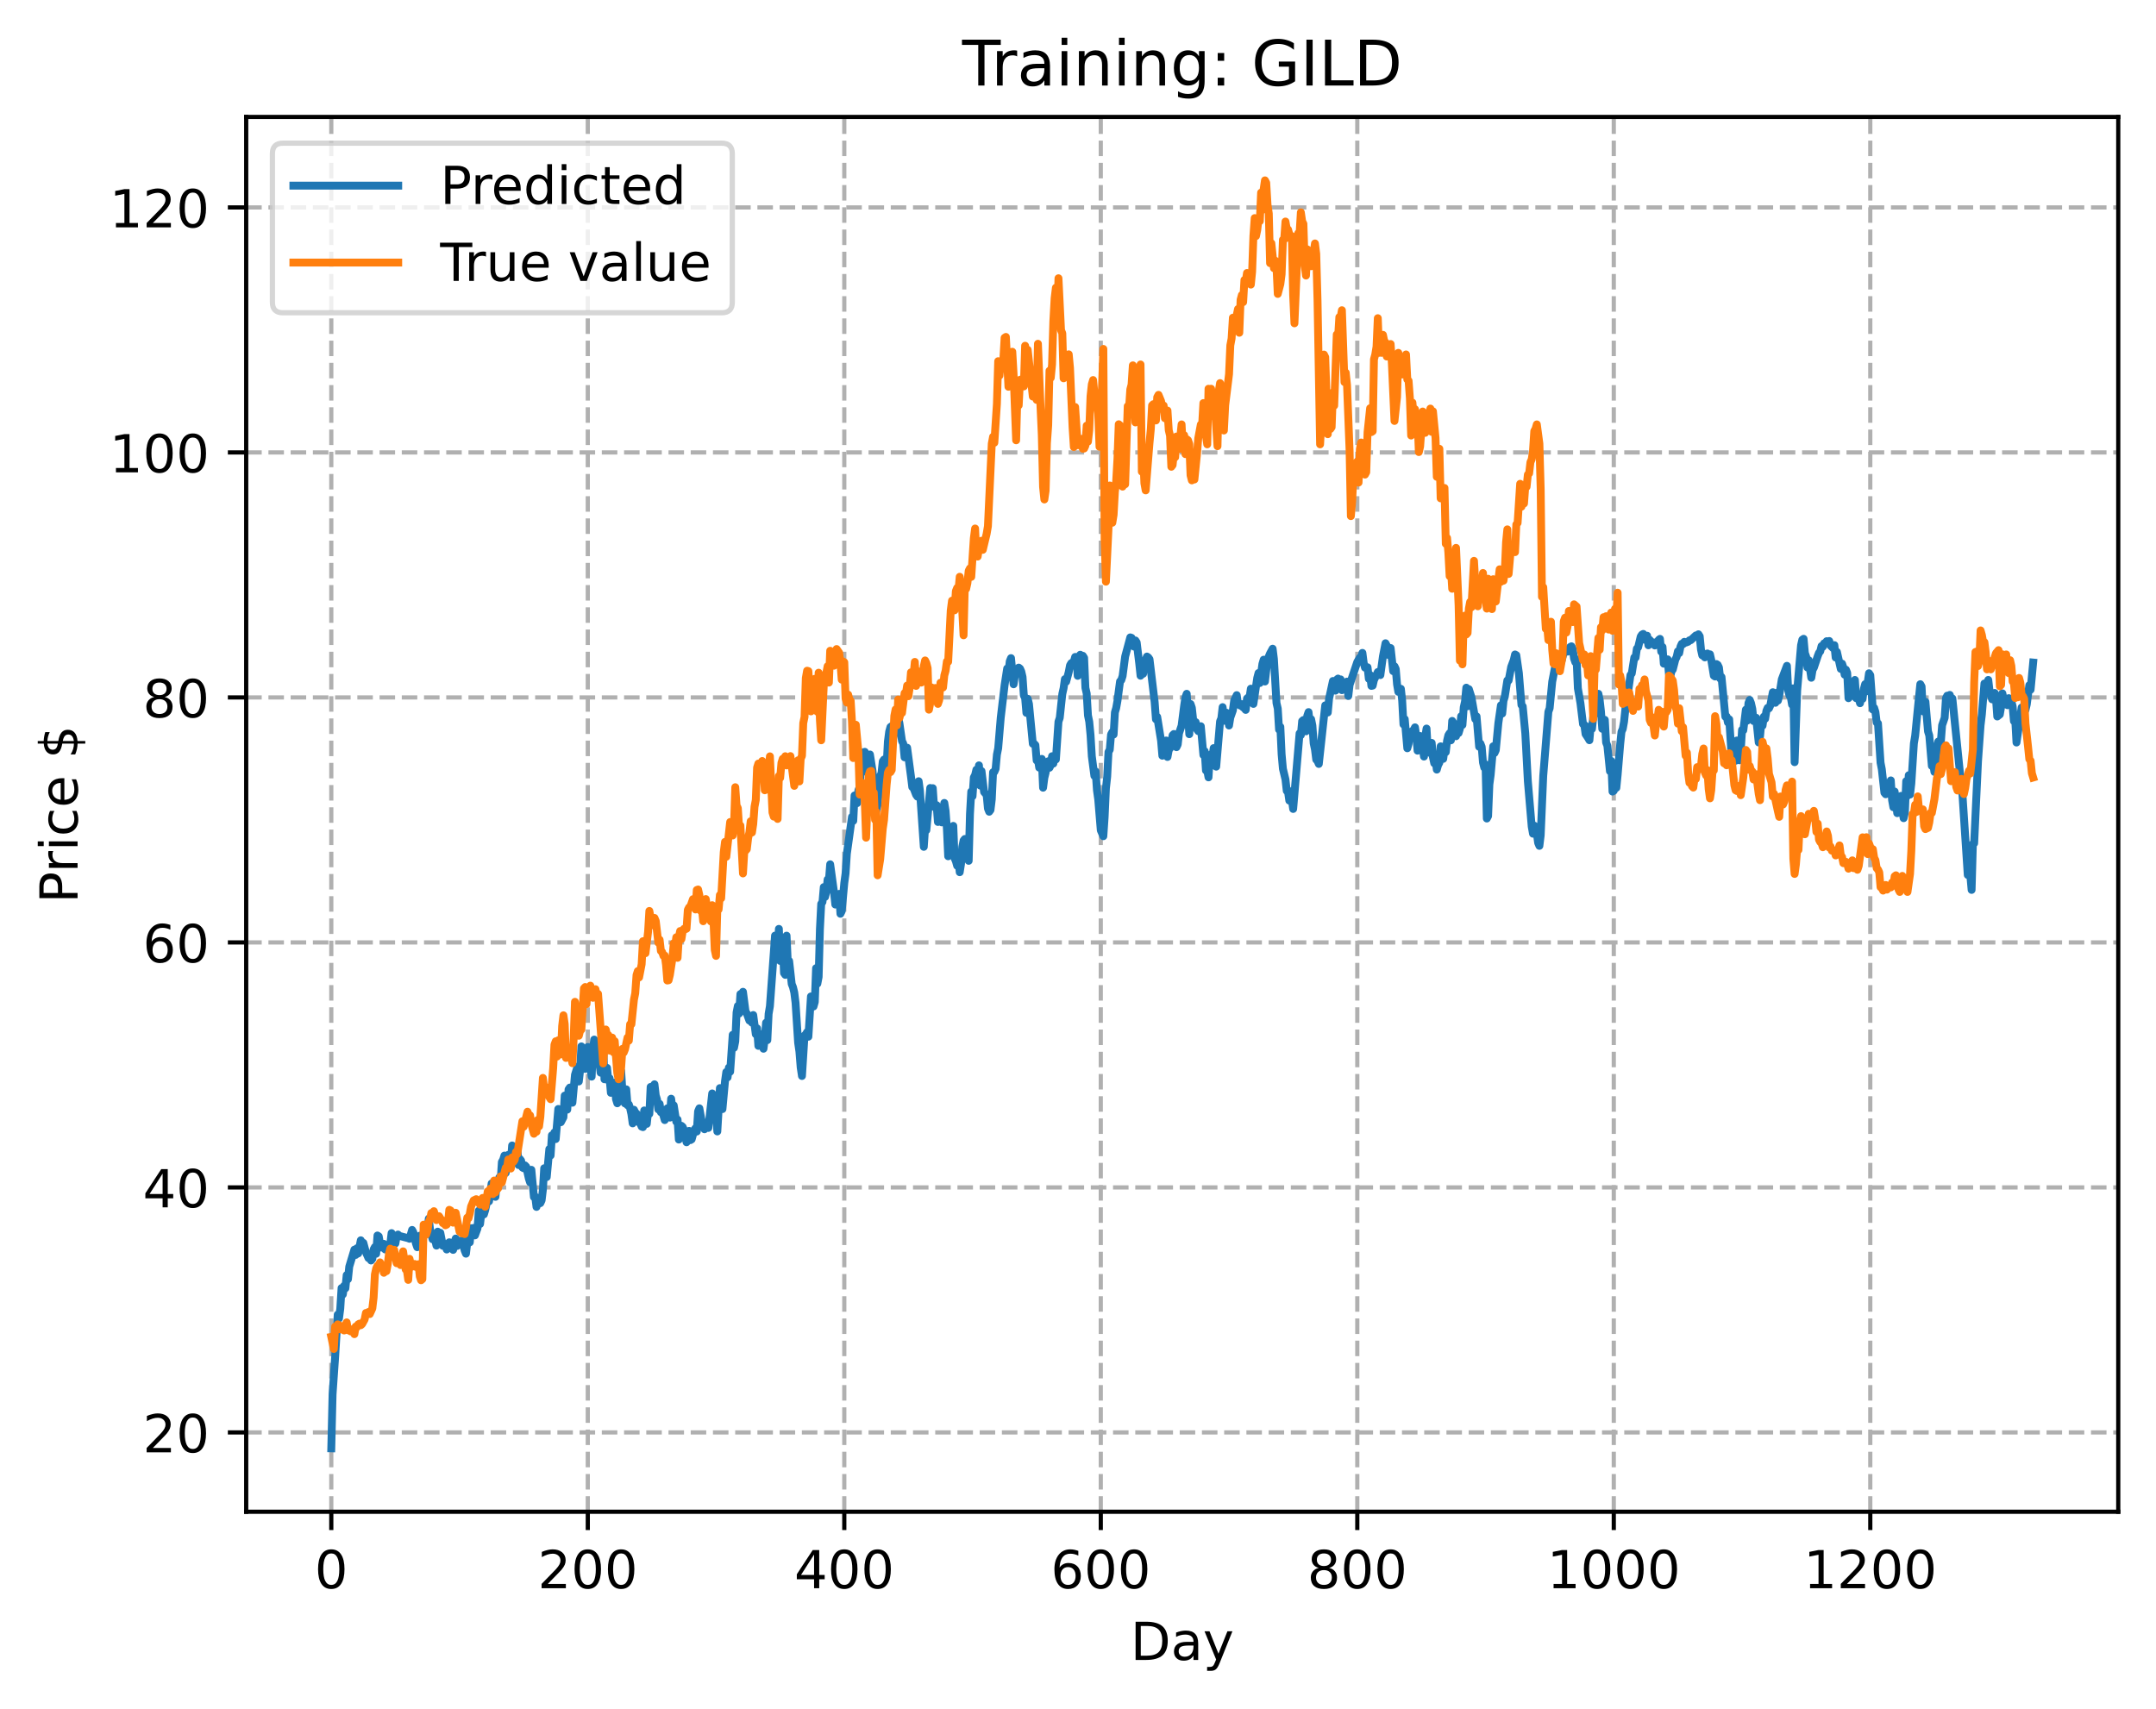 <?xml version="1.0" encoding="utf-8" standalone="no"?>
<!DOCTYPE svg PUBLIC "-//W3C//DTD SVG 1.1//EN"
  "http://www.w3.org/Graphics/SVG/1.1/DTD/svg11.dtd">
<!-- Created with matplotlib (https://matplotlib.org/) -->
<svg height="325.986pt" version="1.1" viewBox="0 0 411.286 325.986" width="411.286pt" xmlns="http://www.w3.org/2000/svg" xmlns:xlink="http://www.w3.org/1999/xlink">
 <defs>
  <style type="text/css">
*{stroke-linecap:butt;stroke-linejoin:round;}
  </style>
 </defs>
 <g id="figure_1">
  <g id="patch_1">
   <path d="M 0 325.986 
L 411.286 325.986 
L 411.286 0 
L 0 0 
z
" style="fill:#ffffff;"/>
  </g>
  <g id="axes_1">
   <g id="patch_2">
    <path d="M 46.966 288.43 
L 404.086 288.43 
L 404.086 22.318 
L 46.966 22.318 
z
" style="fill:#ffffff;"/>
   </g>
   <g id="matplotlib.axis_1">
    <g id="xtick_1">
     <g id="line2d_1">
      <path clip-path="url(#pc8901fd260)" d="M 63.198 288.43 
L 63.198 22.318 
" style="fill:none;stroke:#b0b0b0;stroke-dasharray:2.96,1.28;stroke-dashoffset:0;stroke-width:0.8;"/>
     </g>
     <g id="line2d_2">
      <defs>
       <path d="M 0 0 
L 0 3.5 
" id="m1de2d58fc5" style="stroke:#000000;stroke-width:0.8;"/>
      </defs>
      <g>
       <use style="stroke:#000000;stroke-width:0.8;" x="63.198" xlink:href="#m1de2d58fc5" y="288.43"/>
      </g>
     </g>
     <g id="text_1">
      <!-- 0 -->
      <defs>
       <path d="M 31.781 66.406 
Q 24.172 66.406 20.328 58.906 
Q 16.5 51.422 16.5 36.375 
Q 16.5 21.391 20.328 13.891 
Q 24.172 6.391 31.781 6.391 
Q 39.453 6.391 43.281 13.891 
Q 47.125 21.391 47.125 36.375 
Q 47.125 51.422 43.281 58.906 
Q 39.453 66.406 31.781 66.406 
z
M 31.781 74.219 
Q 44.047 74.219 50.516 64.516 
Q 56.984 54.828 56.984 36.375 
Q 56.984 17.969 50.516 8.266 
Q 44.047 -1.422 31.781 -1.422 
Q 19.531 -1.422 13.062 8.266 
Q 6.594 17.969 6.594 36.375 
Q 6.594 54.828 13.062 64.516 
Q 19.531 74.219 31.781 74.219 
z
" id="DejaVuSans-48"/>
      </defs>
      <g transform="translate(60.017 303.029)scale(0.1 -0.1)">
       <use xlink:href="#DejaVuSans-48"/>
      </g>
     </g>
    </g>
    <g id="xtick_2">
     <g id="line2d_3">
      <path clip-path="url(#pc8901fd260)" d="M 112.129 288.43 
L 112.129 22.318 
" style="fill:none;stroke:#b0b0b0;stroke-dasharray:2.96,1.28;stroke-dashoffset:0;stroke-width:0.8;"/>
     </g>
     <g id="line2d_4">
      <g>
       <use style="stroke:#000000;stroke-width:0.8;" x="112.129" xlink:href="#m1de2d58fc5" y="288.43"/>
      </g>
     </g>
     <g id="text_2">
      <!-- 200 -->
      <defs>
       <path d="M 19.188 8.297 
L 53.609 8.297 
L 53.609 0 
L 7.328 0 
L 7.328 8.297 
Q 12.938 14.109 22.625 23.891 
Q 32.328 33.688 34.812 36.531 
Q 39.547 41.844 41.422 45.531 
Q 43.312 49.219 43.312 52.781 
Q 43.312 58.594 39.234 62.25 
Q 35.156 65.922 28.609 65.922 
Q 23.969 65.922 18.812 64.312 
Q 13.672 62.703 7.812 59.422 
L 7.812 69.391 
Q 13.766 71.781 18.938 73 
Q 24.125 74.219 28.422 74.219 
Q 39.75 74.219 46.484 68.547 
Q 53.219 62.891 53.219 53.422 
Q 53.219 48.922 51.531 44.891 
Q 49.859 40.875 45.406 35.406 
Q 44.188 33.984 37.641 27.219 
Q 31.109 20.453 19.188 8.297 
z
" id="DejaVuSans-50"/>
      </defs>
      <g transform="translate(102.585 303.029)scale(0.1 -0.1)">
       <use xlink:href="#DejaVuSans-50"/>
       <use x="63.623" xlink:href="#DejaVuSans-48"/>
       <use x="127.246" xlink:href="#DejaVuSans-48"/>
      </g>
     </g>
    </g>
    <g id="xtick_3">
     <g id="line2d_5">
      <path clip-path="url(#pc8901fd260)" d="M 161.06 288.43 
L 161.06 22.318 
" style="fill:none;stroke:#b0b0b0;stroke-dasharray:2.96,1.28;stroke-dashoffset:0;stroke-width:0.8;"/>
     </g>
     <g id="line2d_6">
      <g>
       <use style="stroke:#000000;stroke-width:0.8;" x="161.06" xlink:href="#m1de2d58fc5" y="288.43"/>
      </g>
     </g>
     <g id="text_3">
      <!-- 400 -->
      <defs>
       <path d="M 37.797 64.312 
L 12.891 25.391 
L 37.797 25.391 
z
M 35.203 72.906 
L 47.609 72.906 
L 47.609 25.391 
L 58.016 25.391 
L 58.016 17.188 
L 47.609 17.188 
L 47.609 0 
L 37.797 0 
L 37.797 17.188 
L 4.891 17.188 
L 4.891 26.703 
z
" id="DejaVuSans-52"/>
      </defs>
      <g transform="translate(151.516 303.029)scale(0.1 -0.1)">
       <use xlink:href="#DejaVuSans-52"/>
       <use x="63.623" xlink:href="#DejaVuSans-48"/>
       <use x="127.246" xlink:href="#DejaVuSans-48"/>
      </g>
     </g>
    </g>
    <g id="xtick_4">
     <g id="line2d_7">
      <path clip-path="url(#pc8901fd260)" d="M 209.99 288.43 
L 209.99 22.318 
" style="fill:none;stroke:#b0b0b0;stroke-dasharray:2.96,1.28;stroke-dashoffset:0;stroke-width:0.8;"/>
     </g>
     <g id="line2d_8">
      <g>
       <use style="stroke:#000000;stroke-width:0.8;" x="209.99" xlink:href="#m1de2d58fc5" y="288.43"/>
      </g>
     </g>
     <g id="text_4">
      <!-- 600 -->
      <defs>
       <path d="M 33.016 40.375 
Q 26.375 40.375 22.484 35.828 
Q 18.609 31.297 18.609 23.391 
Q 18.609 15.531 22.484 10.953 
Q 26.375 6.391 33.016 6.391 
Q 39.656 6.391 43.531 10.953 
Q 47.406 15.531 47.406 23.391 
Q 47.406 31.297 43.531 35.828 
Q 39.656 40.375 33.016 40.375 
z
M 52.594 71.297 
L 52.594 62.312 
Q 48.875 64.062 45.094 64.984 
Q 41.312 65.922 37.594 65.922 
Q 27.828 65.922 22.672 59.328 
Q 17.531 52.734 16.797 39.406 
Q 19.672 43.656 24.016 45.922 
Q 28.375 48.188 33.594 48.188 
Q 44.578 48.188 50.953 41.516 
Q 57.328 34.859 57.328 23.391 
Q 57.328 12.156 50.688 5.359 
Q 44.047 -1.422 33.016 -1.422 
Q 20.359 -1.422 13.672 8.266 
Q 6.984 17.969 6.984 36.375 
Q 6.984 53.656 15.188 63.938 
Q 23.391 74.219 37.203 74.219 
Q 40.922 74.219 44.703 73.484 
Q 48.484 72.75 52.594 71.297 
z
" id="DejaVuSans-54"/>
      </defs>
      <g transform="translate(200.446 303.029)scale(0.1 -0.1)">
       <use xlink:href="#DejaVuSans-54"/>
       <use x="63.623" xlink:href="#DejaVuSans-48"/>
       <use x="127.246" xlink:href="#DejaVuSans-48"/>
      </g>
     </g>
    </g>
    <g id="xtick_5">
     <g id="line2d_9">
      <path clip-path="url(#pc8901fd260)" d="M 258.921 288.43 
L 258.921 22.318 
" style="fill:none;stroke:#b0b0b0;stroke-dasharray:2.96,1.28;stroke-dashoffset:0;stroke-width:0.8;"/>
     </g>
     <g id="line2d_10">
      <g>
       <use style="stroke:#000000;stroke-width:0.8;" x="258.921" xlink:href="#m1de2d58fc5" y="288.43"/>
      </g>
     </g>
     <g id="text_5">
      <!-- 800 -->
      <defs>
       <path d="M 31.781 34.625 
Q 24.75 34.625 20.719 30.859 
Q 16.703 27.094 16.703 20.516 
Q 16.703 13.922 20.719 10.156 
Q 24.75 6.391 31.781 6.391 
Q 38.812 6.391 42.859 10.172 
Q 46.922 13.969 46.922 20.516 
Q 46.922 27.094 42.891 30.859 
Q 38.875 34.625 31.781 34.625 
z
M 21.922 38.812 
Q 15.578 40.375 12.031 44.719 
Q 8.5 49.078 8.5 55.328 
Q 8.5 64.062 14.719 69.141 
Q 20.953 74.219 31.781 74.219 
Q 42.672 74.219 48.875 69.141 
Q 55.078 64.062 55.078 55.328 
Q 55.078 49.078 51.531 44.719 
Q 48 40.375 41.703 38.812 
Q 48.828 37.156 52.797 32.312 
Q 56.781 27.484 56.781 20.516 
Q 56.781 9.906 50.312 4.234 
Q 43.844 -1.422 31.781 -1.422 
Q 19.734 -1.422 13.25 4.234 
Q 6.781 9.906 6.781 20.516 
Q 6.781 27.484 10.781 32.312 
Q 14.797 37.156 21.922 38.812 
z
M 18.312 54.391 
Q 18.312 48.734 21.844 45.562 
Q 25.391 42.391 31.781 42.391 
Q 38.141 42.391 41.719 45.562 
Q 45.312 48.734 45.312 54.391 
Q 45.312 60.062 41.719 63.234 
Q 38.141 66.406 31.781 66.406 
Q 25.391 66.406 21.844 63.234 
Q 18.312 60.062 18.312 54.391 
z
" id="DejaVuSans-56"/>
      </defs>
      <g transform="translate(249.377 303.029)scale(0.1 -0.1)">
       <use xlink:href="#DejaVuSans-56"/>
       <use x="63.623" xlink:href="#DejaVuSans-48"/>
       <use x="127.246" xlink:href="#DejaVuSans-48"/>
      </g>
     </g>
    </g>
    <g id="xtick_6">
     <g id="line2d_11">
      <path clip-path="url(#pc8901fd260)" d="M 307.851 288.43 
L 307.851 22.318 
" style="fill:none;stroke:#b0b0b0;stroke-dasharray:2.96,1.28;stroke-dashoffset:0;stroke-width:0.8;"/>
     </g>
     <g id="line2d_12">
      <g>
       <use style="stroke:#000000;stroke-width:0.8;" x="307.851" xlink:href="#m1de2d58fc5" y="288.43"/>
      </g>
     </g>
     <g id="text_6">
      <!-- 1000 -->
      <defs>
       <path d="M 12.406 8.297 
L 28.516 8.297 
L 28.516 63.922 
L 10.984 60.406 
L 10.984 69.391 
L 28.422 72.906 
L 38.281 72.906 
L 38.281 8.297 
L 54.391 8.297 
L 54.391 0 
L 12.406 0 
z
" id="DejaVuSans-49"/>
      </defs>
      <g transform="translate(295.126 303.029)scale(0.1 -0.1)">
       <use xlink:href="#DejaVuSans-49"/>
       <use x="63.623" xlink:href="#DejaVuSans-48"/>
       <use x="127.246" xlink:href="#DejaVuSans-48"/>
       <use x="190.869" xlink:href="#DejaVuSans-48"/>
      </g>
     </g>
    </g>
    <g id="xtick_7">
     <g id="line2d_13">
      <path clip-path="url(#pc8901fd260)" d="M 356.782 288.43 
L 356.782 22.318 
" style="fill:none;stroke:#b0b0b0;stroke-dasharray:2.96,1.28;stroke-dashoffset:0;stroke-width:0.8;"/>
     </g>
     <g id="line2d_14">
      <g>
       <use style="stroke:#000000;stroke-width:0.8;" x="356.782" xlink:href="#m1de2d58fc5" y="288.43"/>
      </g>
     </g>
     <g id="text_7">
      <!-- 1200 -->
      <g transform="translate(344.057 303.029)scale(0.1 -0.1)">
       <use xlink:href="#DejaVuSans-49"/>
       <use x="63.623" xlink:href="#DejaVuSans-50"/>
       <use x="127.246" xlink:href="#DejaVuSans-48"/>
       <use x="190.869" xlink:href="#DejaVuSans-48"/>
      </g>
     </g>
    </g>
    <g id="text_8">
     <!-- Day -->
     <defs>
      <path d="M 19.672 64.797 
L 19.672 8.109 
L 31.594 8.109 
Q 46.688 8.109 53.688 14.938 
Q 60.688 21.781 60.688 36.531 
Q 60.688 51.172 53.688 57.984 
Q 46.688 64.797 31.594 64.797 
z
M 9.812 72.906 
L 30.078 72.906 
Q 51.266 72.906 61.172 64.094 
Q 71.094 55.281 71.094 36.531 
Q 71.094 17.672 61.125 8.828 
Q 51.172 0 30.078 0 
L 9.812 0 
z
" id="DejaVuSans-68"/>
      <path d="M 34.281 27.484 
Q 23.391 27.484 19.188 25 
Q 14.984 22.516 14.984 16.5 
Q 14.984 11.719 18.141 8.906 
Q 21.297 6.109 26.703 6.109 
Q 34.188 6.109 38.703 11.406 
Q 43.219 16.703 43.219 25.484 
L 43.219 27.484 
z
M 52.203 31.203 
L 52.203 0 
L 43.219 0 
L 43.219 8.297 
Q 40.141 3.328 35.547 0.953 
Q 30.953 -1.422 24.312 -1.422 
Q 15.922 -1.422 10.953 3.297 
Q 6 8.016 6 15.922 
Q 6 25.141 12.172 29.828 
Q 18.359 34.516 30.609 34.516 
L 43.219 34.516 
L 43.219 35.406 
Q 43.219 41.609 39.141 45 
Q 35.062 48.391 27.688 48.391 
Q 23 48.391 18.547 47.266 
Q 14.109 46.141 10.016 43.891 
L 10.016 52.203 
Q 14.938 54.109 19.578 55.047 
Q 24.219 56 28.609 56 
Q 40.484 56 46.344 49.844 
Q 52.203 43.703 52.203 31.203 
z
" id="DejaVuSans-97"/>
      <path d="M 32.172 -5.078 
Q 28.375 -14.844 24.75 -17.812 
Q 21.141 -20.797 15.094 -20.797 
L 7.906 -20.797 
L 7.906 -13.281 
L 13.188 -13.281 
Q 16.891 -13.281 18.938 -11.516 
Q 21 -9.766 23.484 -3.219 
L 25.094 0.875 
L 2.984 54.688 
L 12.5 54.688 
L 29.594 11.922 
L 46.688 54.688 
L 56.203 54.688 
z
" id="DejaVuSans-121"/>
     </defs>
     <g transform="translate(215.652 316.707)scale(0.1 -0.1)">
      <use xlink:href="#DejaVuSans-68"/>
      <use x="77.002" xlink:href="#DejaVuSans-97"/>
      <use x="138.281" xlink:href="#DejaVuSans-121"/>
     </g>
    </g>
   </g>
   <g id="matplotlib.axis_2">
    <g id="ytick_1">
     <g id="line2d_15">
      <path clip-path="url(#pc8901fd260)" d="M 46.966 273.293 
L 404.086 273.293 
" style="fill:none;stroke:#b0b0b0;stroke-dasharray:2.96,1.28;stroke-dashoffset:0;stroke-width:0.8;"/>
     </g>
     <g id="line2d_16">
      <defs>
       <path d="M 0 0 
L -3.5 0 
" id="m30353e938d" style="stroke:#000000;stroke-width:0.8;"/>
      </defs>
      <g>
       <use style="stroke:#000000;stroke-width:0.8;" x="46.966" xlink:href="#m30353e938d" y="273.293"/>
      </g>
     </g>
     <g id="text_9">
      <!-- 20 -->
      <g transform="translate(27.241 277.092)scale(0.1 -0.1)">
       <use xlink:href="#DejaVuSans-50"/>
       <use x="63.623" xlink:href="#DejaVuSans-48"/>
      </g>
     </g>
    </g>
    <g id="ytick_2">
     <g id="line2d_17">
      <path clip-path="url(#pc8901fd260)" d="M 46.966 226.55 
L 404.086 226.55 
" style="fill:none;stroke:#b0b0b0;stroke-dasharray:2.96,1.28;stroke-dashoffset:0;stroke-width:0.8;"/>
     </g>
     <g id="line2d_18">
      <g>
       <use style="stroke:#000000;stroke-width:0.8;" x="46.966" xlink:href="#m30353e938d" y="226.55"/>
      </g>
     </g>
     <g id="text_10">
      <!-- 40 -->
      <g transform="translate(27.241 230.349)scale(0.1 -0.1)">
       <use xlink:href="#DejaVuSans-52"/>
       <use x="63.623" xlink:href="#DejaVuSans-48"/>
      </g>
     </g>
    </g>
    <g id="ytick_3">
     <g id="line2d_19">
      <path clip-path="url(#pc8901fd260)" d="M 46.966 179.807 
L 404.086 179.807 
" style="fill:none;stroke:#b0b0b0;stroke-dasharray:2.96,1.28;stroke-dashoffset:0;stroke-width:0.8;"/>
     </g>
     <g id="line2d_20">
      <g>
       <use style="stroke:#000000;stroke-width:0.8;" x="46.966" xlink:href="#m30353e938d" y="179.807"/>
      </g>
     </g>
     <g id="text_11">
      <!-- 60 -->
      <g transform="translate(27.241 183.606)scale(0.1 -0.1)">
       <use xlink:href="#DejaVuSans-54"/>
       <use x="63.623" xlink:href="#DejaVuSans-48"/>
      </g>
     </g>
    </g>
    <g id="ytick_4">
     <g id="line2d_21">
      <path clip-path="url(#pc8901fd260)" d="M 46.966 133.065 
L 404.086 133.065 
" style="fill:none;stroke:#b0b0b0;stroke-dasharray:2.96,1.28;stroke-dashoffset:0;stroke-width:0.8;"/>
     </g>
     <g id="line2d_22">
      <g>
       <use style="stroke:#000000;stroke-width:0.8;" x="46.966" xlink:href="#m30353e938d" y="133.065"/>
      </g>
     </g>
     <g id="text_12">
      <!-- 80 -->
      <g transform="translate(27.241 136.864)scale(0.1 -0.1)">
       <use xlink:href="#DejaVuSans-56"/>
       <use x="63.623" xlink:href="#DejaVuSans-48"/>
      </g>
     </g>
    </g>
    <g id="ytick_5">
     <g id="line2d_23">
      <path clip-path="url(#pc8901fd260)" d="M 46.966 86.322 
L 404.086 86.322 
" style="fill:none;stroke:#b0b0b0;stroke-dasharray:2.96,1.28;stroke-dashoffset:0;stroke-width:0.8;"/>
     </g>
     <g id="line2d_24">
      <g>
       <use style="stroke:#000000;stroke-width:0.8;" x="46.966" xlink:href="#m30353e938d" y="86.322"/>
      </g>
     </g>
     <g id="text_13">
      <!-- 100 -->
      <g transform="translate(20.878 90.121)scale(0.1 -0.1)">
       <use xlink:href="#DejaVuSans-49"/>
       <use x="63.623" xlink:href="#DejaVuSans-48"/>
       <use x="127.246" xlink:href="#DejaVuSans-48"/>
      </g>
     </g>
    </g>
    <g id="ytick_6">
     <g id="line2d_25">
      <path clip-path="url(#pc8901fd260)" d="M 46.966 39.579 
L 404.086 39.579 
" style="fill:none;stroke:#b0b0b0;stroke-dasharray:2.96,1.28;stroke-dashoffset:0;stroke-width:0.8;"/>
     </g>
     <g id="line2d_26">
      <g>
       <use style="stroke:#000000;stroke-width:0.8;" x="46.966" xlink:href="#m30353e938d" y="39.579"/>
      </g>
     </g>
     <g id="text_14">
      <!-- 120 -->
      <g transform="translate(20.878 43.378)scale(0.1 -0.1)">
       <use xlink:href="#DejaVuSans-49"/>
       <use x="63.623" xlink:href="#DejaVuSans-50"/>
       <use x="127.246" xlink:href="#DejaVuSans-48"/>
      </g>
     </g>
    </g>
    <g id="text_15">
     <!-- Price $ -->
     <defs>
      <path d="M 19.672 64.797 
L 19.672 37.406 
L 32.078 37.406 
Q 38.969 37.406 42.719 40.969 
Q 46.484 44.531 46.484 51.125 
Q 46.484 57.672 42.719 61.234 
Q 38.969 64.797 32.078 64.797 
z
M 9.812 72.906 
L 32.078 72.906 
Q 44.344 72.906 50.609 67.359 
Q 56.891 61.812 56.891 51.125 
Q 56.891 40.328 50.609 34.812 
Q 44.344 29.297 32.078 29.297 
L 19.672 29.297 
L 19.672 0 
L 9.812 0 
z
" id="DejaVuSans-80"/>
      <path d="M 41.109 46.297 
Q 39.594 47.172 37.812 47.578 
Q 36.031 48 33.891 48 
Q 26.266 48 22.188 43.047 
Q 18.109 38.094 18.109 28.812 
L 18.109 0 
L 9.078 0 
L 9.078 54.688 
L 18.109 54.688 
L 18.109 46.188 
Q 20.953 51.172 25.484 53.578 
Q 30.031 56 36.531 56 
Q 37.453 56 38.578 55.875 
Q 39.703 55.766 41.062 55.516 
z
" id="DejaVuSans-114"/>
      <path d="M 9.422 54.688 
L 18.406 54.688 
L 18.406 0 
L 9.422 0 
z
M 9.422 75.984 
L 18.406 75.984 
L 18.406 64.594 
L 9.422 64.594 
z
" id="DejaVuSans-105"/>
      <path d="M 48.781 52.594 
L 48.781 44.188 
Q 44.969 46.297 41.141 47.344 
Q 37.312 48.391 33.406 48.391 
Q 24.656 48.391 19.812 42.844 
Q 14.984 37.312 14.984 27.297 
Q 14.984 17.281 19.812 11.734 
Q 24.656 6.203 33.406 6.203 
Q 37.312 6.203 41.141 7.25 
Q 44.969 8.297 48.781 10.406 
L 48.781 2.094 
Q 45.016 0.344 40.984 -0.531 
Q 36.969 -1.422 32.422 -1.422 
Q 20.062 -1.422 12.781 6.344 
Q 5.516 14.109 5.516 27.297 
Q 5.516 40.672 12.859 48.328 
Q 20.219 56 33.016 56 
Q 37.156 56 41.109 55.141 
Q 45.062 54.297 48.781 52.594 
z
" id="DejaVuSans-99"/>
      <path d="M 56.203 29.594 
L 56.203 25.203 
L 14.891 25.203 
Q 15.484 15.922 20.484 11.062 
Q 25.484 6.203 34.422 6.203 
Q 39.594 6.203 44.453 7.469 
Q 49.312 8.734 54.109 11.281 
L 54.109 2.781 
Q 49.266 0.734 44.188 -0.344 
Q 39.109 -1.422 33.891 -1.422 
Q 20.797 -1.422 13.156 6.188 
Q 5.516 13.812 5.516 26.812 
Q 5.516 40.234 12.766 48.109 
Q 20.016 56 32.328 56 
Q 43.359 56 49.781 48.891 
Q 56.203 41.797 56.203 29.594 
z
M 47.219 32.234 
Q 47.125 39.594 43.094 43.984 
Q 39.062 48.391 32.422 48.391 
Q 24.906 48.391 20.391 44.141 
Q 15.875 39.891 15.188 32.172 
z
" id="DejaVuSans-101"/>
      <path id="DejaVuSans-32"/>
      <path d="M 33.797 -14.703 
L 28.906 -14.703 
L 28.859 0 
Q 23.734 0.094 18.609 1.188 
Q 13.484 2.297 8.297 4.5 
L 8.297 13.281 
Q 13.281 10.156 18.375 8.562 
Q 23.484 6.984 28.906 6.938 
L 28.906 29.203 
Q 18.109 30.953 13.203 35.156 
Q 8.297 39.359 8.297 46.688 
Q 8.297 54.641 13.625 59.219 
Q 18.953 63.812 28.906 64.5 
L 28.906 75.984 
L 33.797 75.984 
L 33.797 64.656 
Q 38.328 64.453 42.578 63.688 
Q 46.828 62.938 50.875 61.625 
L 50.875 53.078 
Q 46.828 55.125 42.547 56.25 
Q 38.281 57.375 33.797 57.562 
L 33.797 36.719 
Q 44.875 35.016 50.094 30.609 
Q 55.328 26.219 55.328 18.609 
Q 55.328 10.359 49.781 5.594 
Q 44.234 0.828 33.797 0.094 
z
M 28.906 37.594 
L 28.906 57.625 
Q 23.25 56.984 20.266 54.391 
Q 17.281 51.812 17.281 47.516 
Q 17.281 43.312 20.031 40.969 
Q 22.797 38.625 28.906 37.594 
z
M 33.797 28.219 
L 33.797 7.078 
Q 39.984 7.906 43.141 10.594 
Q 46.297 13.281 46.297 17.672 
Q 46.297 21.969 43.281 24.5 
Q 40.281 27.047 33.797 28.219 
z
" id="DejaVuSans-36"/>
     </defs>
     <g transform="translate(14.798 172.342)rotate(-90)scale(0.1 -0.1)">
      <use xlink:href="#DejaVuSans-80"/>
      <use x="58.553" xlink:href="#DejaVuSans-114"/>
      <use x="99.666" xlink:href="#DejaVuSans-105"/>
      <use x="127.449" xlink:href="#DejaVuSans-99"/>
      <use x="182.43" xlink:href="#DejaVuSans-101"/>
      <use x="243.953" xlink:href="#DejaVuSans-32"/>
      <use x="275.74" xlink:href="#DejaVuSans-36"/>
     </g>
    </g>
   </g>
   <g id="line2d_27">
    <path clip-path="url(#pc8901fd260)" d="M 63.198 276.334 
L 63.443 266.02 
L 63.932 258.895 
L 64.422 250.824 
L 64.666 251.55 
L 64.911 249.7 
L 65.156 245.751 
L 65.4 246.974 
L 65.645 245.327 
L 65.89 245.804 
L 66.134 243.28 
L 66.379 244.063 
L 66.623 241.671 
L 67.602 238.424 
L 67.847 239.435 
L 68.091 238.156 
L 68.336 239.15 
L 68.825 236.639 
L 69.07 238.08 
L 69.315 237.128 
L 69.804 238.94 
L 70.293 240.042 
L 70.538 239.703 
L 70.783 240.494 
L 71.027 240.19 
L 71.272 238.374 
L 71.517 237.925 
L 71.761 239.209 
L 72.006 235.725 
L 72.251 235.893 
L 72.495 237.303 
L 72.74 238.031 
L 73.229 237.319 
L 73.474 238.391 
L 73.718 238.236 
L 73.963 238.217 
L 74.208 238.032 
L 74.452 237.361 
L 74.697 235.268 
L 74.942 236.01 
L 75.186 236.111 
L 75.431 237.236 
L 75.676 235.809 
L 75.92 235.546 
L 76.165 235.795 
L 77.878 236.242 
L 78.122 236.349 
L 78.611 234.663 
L 78.856 235.126 
L 79.345 237.254 
L 79.59 237.961 
L 79.835 235.991 
L 80.079 235.763 
L 80.324 237.244 
L 80.813 235.662 
L 81.547 234.627 
L 81.792 232.509 
L 82.037 234.585 
L 82.526 236.452 
L 82.771 235.428 
L 83.26 237.659 
L 83.505 234.991 
L 83.749 236.823 
L 83.994 235.208 
L 84.483 237.697 
L 84.728 237.368 
L 84.972 237.334 
L 85.217 238.398 
L 85.462 238.044 
L 85.706 237.017 
L 85.951 237.344 
L 86.196 237.434 
L 86.44 238.472 
L 86.685 237.044 
L 86.93 236.304 
L 87.174 237.731 
L 87.664 237.354 
L 87.908 236.71 
L 88.153 236.666 
L 88.642 238.589 
L 88.887 239.197 
L 89.376 235.064 
L 89.621 237.033 
L 89.866 234.339 
L 90.11 234.477 
L 90.355 234.275 
L 90.599 235.704 
L 91.089 234.386 
L 91.333 230.992 
L 91.578 233.529 
L 91.823 231.456 
L 92.067 231.746 
L 92.312 231.705 
L 92.557 230.888 
L 93.046 228.539 
L 93.291 229.211 
L 93.78 225.798 
L 94.025 226.985 
L 94.269 225.847 
L 94.514 228.351 
L 94.759 225.829 
L 95.003 226.401 
L 95.248 224.647 
L 95.493 225.489 
L 95.737 221.699 
L 95.982 221.266 
L 96.227 220.473 
L 96.471 223.791 
L 96.96 220.333 
L 97.205 220.698 
L 97.45 221.699 
L 97.694 218.55 
L 97.939 220.281 
L 98.184 220.297 
L 98.673 218.805 
L 98.918 222.279 
L 99.162 221.113 
L 99.407 221.437 
L 99.652 222.749 
L 99.896 222.896 
L 100.141 222.347 
L 100.386 222.609 
L 100.875 224.837 
L 101.12 225.597 
L 101.364 223.19 
L 101.854 228.4 
L 102.098 228.288 
L 102.343 230.272 
L 102.587 229.028 
L 102.832 229.644 
L 103.077 229.547 
L 103.321 229.017 
L 103.566 226.97 
L 103.811 222.896 
L 104.055 224.22 
L 104.3 224.577 
L 104.789 219.236 
L 105.034 220.461 
L 105.279 216.61 
L 105.523 217.287 
L 105.768 216.057 
L 106.013 217.33 
L 106.502 211.584 
L 106.747 212.498 
L 106.991 214.11 
L 107.481 213.165 
L 107.725 209.035 
L 108.215 211.711 
L 108.459 207.859 
L 108.704 207.5 
L 108.948 210.172 
L 109.193 210.396 
L 109.682 205.072 
L 110.172 203.508 
L 110.416 206.343 
L 110.661 204.217 
L 110.906 199.643 
L 111.15 203.449 
L 111.395 202.067 
L 111.64 203.941 
L 112.129 199.752 
L 112.863 205.416 
L 113.108 200.25 
L 113.352 198.345 
L 113.597 198.73 
L 113.842 198.767 
L 114.086 202.072 
L 114.331 202.662 
L 114.575 204.663 
L 115.065 199.376 
L 115.309 205.922 
L 115.554 205.538 
L 115.799 203.743 
L 116.043 206.144 
L 116.288 205.723 
L 116.533 208.506 
L 116.777 207.455 
L 117.022 207.839 
L 117.267 206.558 
L 117.511 209.707 
L 117.756 210.502 
L 118.001 210.229 
L 118.245 206.28 
L 118.49 204.317 
L 118.735 208.223 
L 118.979 210.127 
L 119.224 210.531 
L 119.469 207.839 
L 119.713 210.873 
L 119.958 210.718 
L 120.203 211.452 
L 120.447 212.559 
L 120.692 214.333 
L 120.936 211.735 
L 121.181 212.257 
L 121.426 212.452 
L 121.915 214.162 
L 122.16 214.369 
L 122.404 214.953 
L 122.649 215.048 
L 122.894 211.867 
L 123.138 213.998 
L 123.383 214.429 
L 123.628 212.084 
L 123.872 212.52 
L 124.117 207.373 
L 124.362 208.247 
L 124.606 207.259 
L 124.851 206.873 
L 125.096 209.005 
L 125.34 209.791 
L 125.585 211.67 
L 125.83 210.61 
L 126.074 212.212 
L 126.319 212.012 
L 126.808 213.704 
L 127.053 213.034 
L 127.297 211.466 
L 127.542 212.091 
L 127.787 213.237 
L 128.031 209.626 
L 128.276 211.552 
L 128.521 210.888 
L 129.01 214.015 
L 129.255 213.603 
L 129.499 217.423 
L 129.744 215.356 
L 129.989 214.792 
L 130.233 215.007 
L 130.478 215.591 
L 130.967 217.937 
L 131.212 216.304 
L 131.457 215.765 
L 131.701 217.531 
L 131.946 217.378 
L 132.435 215.608 
L 132.68 215.246 
L 132.924 215.896 
L 133.169 212.032 
L 133.414 211.46 
L 133.903 214.195 
L 134.148 214.215 
L 134.392 215.456 
L 134.637 214.24 
L 135.126 215.203 
L 135.86 208.619 
L 136.105 211.372 
L 136.35 210.519 
L 136.594 212.302 
L 136.839 215.874 
L 137.328 207.602 
L 137.818 211.61 
L 138.307 206.266 
L 138.551 204.533 
L 138.796 205.556 
L 139.041 203.695 
L 139.285 204.481 
L 139.775 197.43 
L 140.019 199.916 
L 140.264 198.679 
L 140.509 193.181 
L 140.753 191.929 
L 140.998 193.38 
L 141.243 189.659 
L 141.487 191.704 
L 141.732 189.229 
L 142.221 192.983 
L 142.466 193.367 
L 142.955 194.718 
L 143.2 194.204 
L 143.445 195.116 
L 143.689 193.66 
L 144.178 197.328 
L 144.423 196.199 
L 144.668 199.544 
L 144.912 199.318 
L 145.157 197.339 
L 145.646 200.093 
L 145.891 198.206 
L 146.136 195.131 
L 146.38 198.456 
L 146.625 193.432 
L 146.87 191.987 
L 147.848 178.506 
L 148.093 181.946 
L 148.338 182.557 
L 148.582 177.226 
L 148.827 183.337 
L 149.072 183.243 
L 149.316 180.137 
L 149.561 185.655 
L 149.806 185.999 
L 150.05 178.518 
L 150.295 183.96 
L 150.539 183.336 
L 151.029 187.735 
L 151.273 188.35 
L 151.518 189.359 
L 151.763 191.334 
L 152.252 198.932 
L 152.497 200.635 
L 152.741 203.663 
L 152.986 205.294 
L 153.475 197.569 
L 153.72 197.339 
L 153.965 196.916 
L 154.209 197.801 
L 154.699 190.114 
L 154.943 191.62 
L 155.188 192.034 
L 155.433 191.174 
L 155.677 184.725 
L 155.922 187.686 
L 156.166 186.399 
L 156.411 177.275 
L 156.656 172.459 
L 156.9 172.092 
L 157.145 169.257 
L 157.39 171.126 
L 157.634 170.147 
L 157.879 167.793 
L 158.124 167.948 
L 158.368 164.9 
L 159.102 170.263 
L 159.347 172.583 
L 159.592 171.287 
L 159.836 172.046 
L 160.081 170.551 
L 160.326 174.344 
L 160.57 173.85 
L 161.06 168.455 
L 161.304 166.65 
L 161.549 162.891 
L 162.527 155.854 
L 162.772 156.619 
L 163.017 151.77 
L 163.261 152.168 
L 163.506 153.237 
L 163.751 150.773 
L 163.995 150.16 
L 164.24 146.164 
L 164.485 145.611 
L 164.729 143.521 
L 164.974 143.446 
L 165.219 147.25 
L 165.463 146.638 
L 165.953 143.947 
L 166.442 147.06 
L 166.687 149.537 
L 166.931 153.421 
L 167.176 154.625 
L 167.421 153.557 
L 167.91 148.109 
L 168.154 147.482 
L 168.399 145.255 
L 168.644 144.911 
L 168.888 146.343 
L 169.133 146.075 
L 169.378 141.488 
L 169.622 139.589 
L 169.867 138.71 
L 170.112 138.535 
L 170.356 140.875 
L 170.601 139.138 
L 170.846 139.838 
L 171.335 136.836 
L 171.58 138.006 
L 172.069 141.389 
L 172.314 141.88 
L 172.558 144.496 
L 172.803 143.065 
L 173.048 142.652 
L 173.782 148.157 
L 174.026 150.161 
L 174.271 150.362 
L 174.76 151.646 
L 175.005 151.986 
L 175.249 149.053 
L 175.494 150.915 
L 176.228 161.572 
L 176.473 157.933 
L 176.717 158.394 
L 177.451 150.341 
L 177.696 150.642 
L 177.941 150.38 
L 178.185 153.949 
L 178.675 153.623 
L 178.919 156.826 
L 179.164 155.058 
L 179.409 156.264 
L 179.653 156.904 
L 180.142 153.193 
L 180.387 154.741 
L 180.632 158.092 
L 180.876 163.369 
L 181.121 159.799 
L 181.366 161.617 
L 181.61 158.12 
L 181.855 157.575 
L 182.1 163.752 
L 182.344 164.291 
L 182.589 165.184 
L 182.834 164.003 
L 183.078 166.412 
L 183.323 164.846 
L 183.568 161.579 
L 183.812 160.37 
L 184.057 160.07 
L 184.546 162.373 
L 184.791 164.242 
L 185.036 155.276 
L 185.28 151.029 
L 185.525 151.918 
L 185.77 148.328 
L 186.014 147.883 
L 186.259 146.852 
L 186.503 149.056 
L 186.748 146.025 
L 186.993 149.885 
L 187.237 147.11 
L 187.727 151.105 
L 188.216 151.683 
L 188.461 154.266 
L 188.705 154.875 
L 188.95 154.539 
L 189.195 152.517 
L 189.439 147.339 
L 189.684 147.263 
L 189.929 146.692 
L 190.173 143.976 
L 190.418 142.763 
L 190.907 136.915 
L 191.641 130.711 
L 192.13 127.545 
L 192.375 128.34 
L 192.62 126.172 
L 192.864 125.567 
L 193.354 130.555 
L 193.598 128.913 
L 194.332 127.375 
L 194.577 127.568 
L 194.822 128.121 
L 195.066 129.173 
L 195.311 132.685 
L 195.556 133.188 
L 195.8 136.017 
L 196.045 133.325 
L 196.29 134.31 
L 197.024 141.911 
L 197.268 141.891 
L 197.513 142.152 
L 197.758 145.097 
L 198.002 144.905 
L 198.247 146.466 
L 198.491 145.066 
L 198.736 144.793 
L 198.981 150.29 
L 199.225 148.407 
L 199.47 147.404 
L 199.715 145.804 
L 199.959 145.245 
L 200.204 146.482 
L 200.449 145.985 
L 200.693 144.282 
L 200.938 145.689 
L 201.183 144.321 
L 201.427 144.906 
L 201.917 137.692 
L 202.161 136.965 
L 202.651 132.391 
L 202.895 131.307 
L 203.14 129.572 
L 203.385 130.066 
L 203.874 128.226 
L 204.118 126.941 
L 204.363 126.525 
L 204.852 126.227 
L 205.097 125.342 
L 205.342 125.342 
L 205.586 128.946 
L 205.831 126.322 
L 206.076 124.917 
L 206.32 125.803 
L 206.565 125.12 
L 206.81 125.516 
L 207.054 131.224 
L 207.299 132.31 
L 207.544 136.488 
L 207.788 137.696 
L 208.033 140.23 
L 208.278 144.29 
L 208.767 148.035 
L 209.012 147.189 
L 209.256 150.763 
L 209.501 152.53 
L 209.99 158.422 
L 210.479 159.547 
L 210.724 155.887 
L 210.969 150.418 
L 211.213 148.18 
L 211.458 143.472 
L 211.703 143.032 
L 211.947 140.128 
L 212.192 139.683 
L 212.437 140.145 
L 212.681 135.924 
L 212.926 135.091 
L 213.171 133.715 
L 213.66 130.01 
L 213.905 129.755 
L 214.149 128.987 
L 214.639 125.251 
L 215.617 121.61 
L 215.862 121.693 
L 216.351 123.376 
L 216.596 122.199 
L 216.84 122.575 
L 217.33 126.633 
L 217.574 128.922 
L 217.819 126.495 
L 218.064 128.555 
L 218.308 126.13 
L 218.553 125.9 
L 218.798 125.266 
L 219.042 125.427 
L 219.287 125.777 
L 220.266 133.953 
L 220.51 137.234 
L 220.755 136.779 
L 221.489 141.314 
L 221.734 144.184 
L 221.978 143.659 
L 222.223 142.043 
L 222.467 141.283 
L 222.712 144.424 
L 222.957 143.088 
L 223.201 142.765 
L 223.446 141.844 
L 223.691 140.281 
L 223.935 140.042 
L 224.18 141.843 
L 224.425 142.557 
L 224.669 142.043 
L 224.914 139.893 
L 225.403 138.465 
L 225.893 134.619 
L 226.137 133.033 
L 226.382 132.371 
L 226.871 140.081 
L 227.116 134.318 
L 227.361 135.043 
L 227.605 137.282 
L 227.85 138.429 
L 228.094 137.774 
L 228.339 139.149 
L 228.584 139.495 
L 228.828 139.543 
L 229.073 138.559 
L 229.562 144.053 
L 229.807 143.309 
L 230.052 147.011 
L 230.296 147.005 
L 230.541 148.317 
L 230.786 144.242 
L 231.03 143.929 
L 231.275 144.593 
L 231.52 142.733 
L 231.764 146.09 
L 232.009 146.274 
L 232.743 137.633 
L 232.988 137.045 
L 233.232 134.918 
L 233.477 137.009 
L 233.722 137.541 
L 233.966 135.984 
L 234.211 136.182 
L 234.455 138.422 
L 234.7 136.914 
L 235.189 135.532 
L 235.434 133.67 
L 235.923 132.627 
L 236.168 134.358 
L 236.657 134.643 
L 236.902 134.345 
L 237.147 134.963 
L 237.391 135.122 
L 237.636 135.447 
L 237.881 133.271 
L 238.125 133.067 
L 238.37 133.033 
L 238.615 131.394 
L 238.859 132.099 
L 239.104 134.302 
L 239.838 129.326 
L 240.082 128.405 
L 240.327 130.32 
L 240.816 126.682 
L 241.061 125.865 
L 241.306 130.031 
L 241.795 125.836 
L 242.284 124.672 
L 242.774 123.77 
L 243.018 125.738 
L 243.508 134.136 
L 243.752 135.186 
L 243.997 139.204 
L 244.242 138.675 
L 244.486 143.904 
L 244.731 146.674 
L 245.22 148.712 
L 245.465 150.899 
L 245.709 151.077 
L 245.954 152.754 
L 246.199 150.978 
L 246.688 154.345 
L 247.911 139.922 
L 248.156 140.256 
L 248.401 137.581 
L 248.645 137.374 
L 248.89 138.857 
L 249.135 139.534 
L 249.379 136.57 
L 249.624 135.862 
L 249.869 138.124 
L 250.113 137.218 
L 250.358 138.44 
L 250.603 141.838 
L 250.847 143 
L 251.092 144.933 
L 251.337 145.195 
L 251.581 145.756 
L 252.804 134.577 
L 253.049 134.699 
L 253.294 135.944 
L 253.538 133.309 
L 254.272 129.927 
L 254.517 131.155 
L 254.762 131.771 
L 255.006 129.674 
L 255.251 129.467 
L 255.496 131.1 
L 255.74 129.621 
L 255.985 131.679 
L 256.474 131.319 
L 256.964 130.043 
L 257.208 132.788 
L 257.453 130.68 
L 258.921 126.297 
L 259.41 125.47 
L 259.655 125.362 
L 259.899 124.567 
L 260.144 126.485 
L 260.389 127.386 
L 260.878 127.309 
L 261.123 129.511 
L 261.367 128.788 
L 261.612 130.87 
L 261.857 130.813 
L 262.101 129.739 
L 262.591 128.75 
L 262.835 128.215 
L 263.325 128.802 
L 263.814 125.215 
L 264.303 122.727 
L 264.548 123.177 
L 264.792 124.94 
L 265.282 123.642 
L 265.771 128.054 
L 266.016 127.115 
L 266.26 127.634 
L 266.505 130.569 
L 266.75 131.998 
L 267.239 131.421 
L 267.484 133.674 
L 267.728 138.208 
L 267.973 137.203 
L 268.462 142.768 
L 268.707 141.888 
L 268.952 139.838 
L 269.685 139.256 
L 269.93 138.772 
L 270.175 140.461 
L 270.419 143.224 
L 270.909 140.426 
L 271.153 142.634 
L 271.398 142.754 
L 271.643 144.349 
L 271.887 140.543 
L 272.132 139.003 
L 272.377 143.128 
L 272.621 142.721 
L 272.866 143.694 
L 273.111 141.737 
L 273.355 144.496 
L 273.6 145.623 
L 273.845 144.914 
L 274.089 146.836 
L 274.334 145.97 
L 274.579 145.527 
L 274.823 142.398 
L 275.068 142.451 
L 275.313 144.79 
L 275.557 142.962 
L 275.802 143.505 
L 276.046 141.337 
L 276.291 140.287 
L 276.536 139.894 
L 276.78 141.251 
L 277.025 137.544 
L 277.27 137.935 
L 277.514 140.059 
L 277.759 140.468 
L 278.004 138.809 
L 278.248 139.865 
L 278.493 139.048 
L 278.738 136.65 
L 278.982 138.318 
L 279.227 134.94 
L 279.472 133.852 
L 279.716 131.205 
L 279.961 134.749 
L 280.206 131.49 
L 280.695 133.022 
L 281.429 137.207 
L 281.673 136.674 
L 282.163 142.477 
L 282.407 141.86 
L 282.652 142.492 
L 282.897 145.472 
L 283.141 146.451 
L 283.386 145.855 
L 283.631 156.17 
L 283.875 155.704 
L 284.12 149.669 
L 284.365 147.857 
L 284.854 142.383 
L 285.099 143.672 
L 285.343 143.131 
L 285.833 137.949 
L 286.322 134.56 
L 286.567 136.146 
L 286.811 133.704 
L 287.056 132.924 
L 287.545 129.816 
L 287.79 129.833 
L 288.279 127.236 
L 288.768 125.938 
L 289.013 124.867 
L 289.258 125.008 
L 289.747 128.412 
L 290.236 134.496 
L 290.481 134.773 
L 290.97 139.913 
L 291.46 149.061 
L 292.194 157.699 
L 292.438 159.067 
L 292.683 157.529 
L 293.172 159.01 
L 293.417 160.807 
L 293.661 161.386 
L 293.906 159.391 
L 294.395 148.009 
L 295.374 135.807 
L 295.619 135.123 
L 296.108 130.055 
L 296.597 127.521 
L 296.842 127.628 
L 297.087 126.05 
L 297.576 125.395 
L 297.821 126.354 
L 298.31 124.472 
L 298.555 124.079 
L 298.799 123.933 
L 299.044 124.328 
L 299.289 123.991 
L 299.533 123.439 
L 299.778 123.31 
L 300.022 123.784 
L 300.267 125.617 
L 300.512 126.344 
L 300.756 125.797 
L 301.001 131.325 
L 301.49 134.153 
L 301.98 138.153 
L 302.224 138.274 
L 302.469 140.059 
L 302.958 140.803 
L 303.203 141.231 
L 303.448 138.488 
L 303.692 139.075 
L 303.937 136.726 
L 304.182 136.119 
L 304.671 132.561 
L 304.916 132.374 
L 305.16 133.558 
L 305.405 135.724 
L 305.649 139.056 
L 305.894 139.102 
L 306.139 137.34 
L 306.383 141.657 
L 306.628 142.281 
L 307.117 147.144 
L 307.362 145.18 
L 307.607 151.029 
L 307.851 150.884 
L 308.096 148.088 
L 308.341 150.311 
L 308.585 147.855 
L 309.075 141.978 
L 309.319 139.617 
L 309.564 139.063 
L 309.809 137.698 
L 310.298 133.041 
L 310.543 132.259 
L 311.032 128.793 
L 311.277 128.494 
L 311.766 125.445 
L 312.01 125.468 
L 312.255 123.758 
L 312.5 123.491 
L 312.989 121.435 
L 313.234 121.08 
L 313.478 120.949 
L 313.723 122.05 
L 314.212 121.291 
L 314.457 123.115 
L 314.702 122.082 
L 314.946 122.608 
L 315.191 122.702 
L 315.436 122.553 
L 315.68 123.153 
L 315.925 122.992 
L 316.414 122.085 
L 316.659 121.895 
L 316.904 124.339 
L 317.148 123.438 
L 317.393 126.632 
L 317.882 126.205 
L 318.127 125.801 
L 318.371 128.583 
L 318.616 129.118 
L 318.861 128.052 
L 319.105 127.745 
L 319.595 125.837 
L 319.839 125.353 
L 320.084 124.263 
L 320.329 124.611 
L 320.573 123.376 
L 320.818 122.829 
L 321.063 122.906 
L 321.307 122.453 
L 321.552 122.621 
L 322.041 122.441 
L 322.286 122.164 
L 322.531 122.144 
L 323.509 121.236 
L 323.754 121.393 
L 323.998 121.018 
L 324.243 121.408 
L 324.488 123.945 
L 324.732 125.039 
L 324.977 125.141 
L 325.222 125.423 
L 325.466 124.788 
L 325.711 124.683 
L 325.956 124.891 
L 326.2 124.84 
L 326.445 125.92 
L 326.934 128.92 
L 327.179 129.078 
L 327.424 126.694 
L 327.668 126.848 
L 327.913 127.351 
L 328.158 129.476 
L 328.402 129.167 
L 329.136 136.746 
L 329.381 136.699 
L 329.625 137.851 
L 329.87 137.24 
L 330.359 144.59 
L 330.604 144.528 
L 330.849 142.972 
L 331.093 145.144 
L 331.338 141.28 
L 331.583 142.058 
L 331.827 145.053 
L 332.072 143.194 
L 332.317 139.249 
L 332.561 139.353 
L 333.051 135.392 
L 333.295 137.505 
L 333.54 134.144 
L 333.785 133.54 
L 334.029 134.161 
L 334.274 135.247 
L 334.519 137.567 
L 334.763 136.938 
L 335.008 136.945 
L 335.497 141.658 
L 335.742 140.568 
L 335.986 137.896 
L 336.231 138.458 
L 336.476 136.732 
L 336.72 137.151 
L 336.965 135.635 
L 337.21 135.052 
L 337.454 135.156 
L 337.699 134.62 
L 338.188 132.071 
L 338.678 134.093 
L 338.922 132.18 
L 339.167 133.673 
L 339.412 132.701 
L 339.901 129.617 
L 340.88 127.035 
L 341.124 131.734 
L 341.369 132.724 
L 341.613 133.011 
L 341.858 134.447 
L 342.103 131.322 
L 342.347 145.421 
L 342.837 131.739 
L 343.571 123.117 
L 343.815 122.053 
L 344.06 121.879 
L 344.305 124.587 
L 344.549 125.287 
L 344.794 127.364 
L 345.039 125.96 
L 345.528 129.313 
L 345.773 127.808 
L 346.017 127.393 
L 346.751 125.194 
L 346.996 124.558 
L 347.24 124.268 
L 347.485 123.263 
L 347.73 123.399 
L 347.974 122.745 
L 348.219 122.765 
L 348.464 122.336 
L 348.708 122.693 
L 348.953 122.299 
L 349.198 123.193 
L 349.687 123.661 
L 349.932 123.088 
L 350.176 125.46 
L 350.421 124.382 
L 351.155 127.626 
L 351.4 126.623 
L 351.644 127.35 
L 351.889 128.731 
L 352.134 127.771 
L 352.378 128.384 
L 352.623 133.209 
L 352.868 130.874 
L 353.357 132.756 
L 353.601 130.676 
L 353.846 129.73 
L 354.091 133.208 
L 354.335 133.036 
L 354.58 133.292 
L 354.825 134.172 
L 355.069 132.385 
L 355.314 133.344 
L 355.559 131.417 
L 355.803 130.531 
L 356.048 131.892 
L 356.537 128.451 
L 356.782 128.829 
L 357.271 135.385 
L 357.516 135.057 
L 357.761 135.846 
L 358.005 137.852 
L 358.25 138.02 
L 358.739 145.512 
L 358.984 146.781 
L 359.473 151.242 
L 359.718 151.539 
L 360.207 149.39 
L 360.452 149.465 
L 360.696 148.896 
L 360.941 152.668 
L 361.186 154.02 
L 361.43 151.017 
L 361.92 155.146 
L 362.164 152.18 
L 362.654 151.85 
L 362.898 154.738 
L 363.143 156.105 
L 363.388 154.985 
L 363.632 149.042 
L 363.877 151.835 
L 364.122 147.905 
L 364.366 151.596 
L 364.611 149.486 
L 365.1 141.836 
L 365.345 140.371 
L 365.834 135.372 
L 366.323 130.54 
L 366.568 130.982 
L 366.813 135.66 
L 367.057 135.811 
L 367.302 133.889 
L 367.791 139.536 
L 368.036 140.325 
L 368.525 146.132 
L 368.77 145.61 
L 369.015 147.28 
L 369.259 145.429 
L 369.504 142.583 
L 369.749 141.487 
L 369.993 142.244 
L 370.238 141.621 
L 370.483 138.372 
L 370.972 136.949 
L 371.216 133.205 
L 371.461 132.728 
L 371.706 133.038 
L 371.95 132.583 
L 372.195 133.472 
L 372.44 133.259 
L 373.908 147.676 
L 374.152 148.371 
L 375.376 166.943 
L 375.62 166.468 
L 375.865 167.042 
L 376.11 169.789 
L 376.354 161.004 
L 376.599 160.895 
L 377.333 145.237 
L 377.822 138.367 
L 378.067 136.326 
L 378.556 130.403 
L 378.801 130.851 
L 379.045 130.504 
L 379.29 129.725 
L 379.535 131.861 
L 380.024 133.429 
L 380.269 132.972 
L 380.513 132.206 
L 380.758 133.316 
L 381.003 136.704 
L 381.492 136.319 
L 381.737 134.858 
L 381.981 132.286 
L 382.226 133.469 
L 382.471 133.405 
L 382.715 134.254 
L 382.96 134.549 
L 383.204 133.205 
L 383.449 133.655 
L 383.694 133.817 
L 383.938 134.741 
L 384.183 137.59 
L 384.428 137.248 
L 384.672 141.671 
L 385.651 134.983 
L 385.896 135.186 
L 386.14 134.495 
L 386.385 135.459 
L 386.63 134.405 
L 387.119 130.727 
L 387.364 131.599 
L 387.853 126.41 
L 387.853 126.41 
" style="fill:none;stroke:#1f77b4;stroke-linecap:square;stroke-width:1.5;"/>
   </g>
   <g id="line2d_28">
    <path clip-path="url(#pc8901fd260)" d="M 63.198 255.063 
L 63.688 257.377 
L 63.932 253.1 
L 64.177 253.591 
L 64.422 252.679 
L 64.666 252.796 
L 64.911 253.637 
L 65.156 253.544 
L 65.645 253.848 
L 65.89 252.749 
L 66.134 252.305 
L 66.379 253.801 
L 66.623 253.707 
L 66.868 254.011 
L 67.113 253.637 
L 67.602 254.549 
L 67.847 253.1 
L 68.091 253.217 
L 68.336 252.679 
L 68.581 252.539 
L 68.825 252.843 
L 69.07 252.632 
L 69.559 251.744 
L 69.804 250.506 
L 70.049 250.786 
L 70.293 250.319 
L 70.538 250.716 
L 71.027 249.641 
L 71.272 247.561 
L 71.517 243.144 
L 71.761 242.022 
L 72.006 241.508 
L 72.251 241.367 
L 72.495 240.853 
L 72.74 241.554 
L 72.984 241.391 
L 73.229 242.84 
L 73.474 242.162 
L 73.718 242.536 
L 73.963 241.227 
L 74.208 239.194 
L 74.452 238.236 
L 74.942 238.89 
L 75.186 238.446 
L 75.676 241.017 
L 75.92 240.713 
L 76.165 240.643 
L 76.41 241.367 
L 76.899 238.75 
L 77.388 242.209 
L 77.633 242.466 
L 77.878 244.195 
L 78.122 240.175 
L 78.367 241.297 
L 78.611 241.671 
L 78.856 241.531 
L 79.101 241.157 
L 79.345 241.718 
L 79.59 241.695 
L 79.835 241.204 
L 80.079 243.541 
L 80.324 244.265 
L 80.569 244.055 
L 80.813 233.655 
L 81.058 235.104 
L 81.303 235.548 
L 81.547 234.847 
L 81.792 233.094 
L 82.037 232.603 
L 82.281 231.435 
L 82.526 231.762 
L 82.771 231.084 
L 83.26 232.79 
L 83.505 232.533 
L 83.749 232.042 
L 84.239 232.837 
L 84.483 233.374 
L 84.728 232.93 
L 84.972 233.772 
L 85.217 233.655 
L 85.462 233.281 
L 85.706 230.827 
L 85.951 230.944 
L 86.196 232.673 
L 86.44 233.281 
L 86.685 231.855 
L 86.93 231.388 
L 87.664 234.987 
L 88.153 235.338 
L 88.398 235.197 
L 88.642 235.454 
L 88.887 234.192 
L 89.132 232.323 
L 89.376 232.439 
L 89.621 231.551 
L 89.866 230.196 
L 90.355 229.027 
L 90.844 228.794 
L 91.578 229.845 
L 91.823 229.425 
L 92.067 228.56 
L 92.312 229.004 
L 92.557 230.243 
L 93.046 227.298 
L 93.291 227.859 
L 93.535 226.784 
L 93.78 226.9 
L 94.025 227.835 
L 94.269 225.241 
L 94.514 227.508 
L 94.759 225.288 
L 95.003 226.76 
L 95.493 224.446 
L 95.737 225.615 
L 96.471 222.81 
L 96.716 222.81 
L 96.96 221.221 
L 97.45 222.951 
L 97.694 220.824 
L 97.939 221.665 
L 98.184 221.291 
L 98.428 219.796 
L 98.673 220.193 
L 99.652 213.929 
L 99.896 214.981 
L 100.63 212.106 
L 100.875 212.831 
L 101.12 212.808 
L 101.364 214.467 
L 101.854 216.313 
L 102.098 215.986 
L 102.343 215.939 
L 102.587 213.672 
L 102.832 214.911 
L 103.077 213.088 
L 103.566 205.656 
L 103.811 207.9 
L 104.055 207.385 
L 104.3 208.718 
L 104.545 208.46 
L 104.789 209.325 
L 105.034 209.723 
L 105.523 203.81 
L 105.768 199.322 
L 106.013 198.668 
L 106.257 201.589 
L 106.502 198.481 
L 106.747 198.645 
L 106.991 201.169 
L 107.236 195.77 
L 107.481 193.713 
L 107.725 195.396 
L 107.97 201.846 
L 108.215 199.836 
L 108.459 199.953 
L 108.704 200.631 
L 109.193 202.851 
L 109.438 198.084 
L 109.682 191.142 
L 109.927 192.825 
L 110.416 197.616 
L 110.661 196.658 
L 110.906 196.448 
L 111.395 188.571 
L 111.64 188.314 
L 111.884 191.586 
L 112.129 188.455 
L 112.374 189.763 
L 112.618 188.057 
L 113.108 190.371 
L 113.597 188.735 
L 113.842 190.021 
L 114.086 189.623 
L 115.065 202.898 
L 115.554 196.424 
L 115.799 197.476 
L 116.043 197.476 
L 116.288 200.444 
L 116.533 198.621 
L 116.777 197.967 
L 117.022 200.771 
L 117.267 198.645 
L 117.756 204.698 
L 118.001 205.913 
L 118.245 205.679 
L 118.49 203.693 
L 118.735 200.117 
L 118.979 200.818 
L 119.224 200.21 
L 119.713 197.967 
L 119.958 198.551 
L 120.203 195.419 
L 120.447 195.419 
L 120.936 190.722 
L 121.181 189.506 
L 121.426 186.024 
L 121.67 185.276 
L 121.915 186.491 
L 122.404 183.967 
L 122.649 179.574 
L 122.894 180.485 
L 123.138 181.864 
L 123.628 177.797 
L 123.872 173.801 
L 124.117 175.086 
L 124.606 176.535 
L 124.851 175.133 
L 125.096 175.717 
L 125.585 179.854 
L 125.83 179.293 
L 126.074 181.443 
L 126.319 181.654 
L 126.563 182.378 
L 126.808 182.308 
L 127.053 184.084 
L 127.297 187.076 
L 127.542 187.029 
L 127.787 186.024 
L 128.276 182.869 
L 128.521 179.971 
L 128.765 180.649 
L 129.01 178.826 
L 129.255 182.752 
L 129.499 178.779 
L 129.744 177.634 
L 129.989 179.176 
L 130.233 177.657 
L 130.478 177.213 
L 130.723 177.306 
L 130.967 177.19 
L 131.212 173.59 
L 131.457 173.123 
L 131.701 172.959 
L 132.191 171.557 
L 132.68 173.52 
L 132.924 169.804 
L 133.169 169.711 
L 133.414 170.786 
L 133.658 173.777 
L 133.903 173.403 
L 134.148 175.764 
L 134.637 171.534 
L 134.882 173.1 
L 135.126 173.263 
L 135.371 174.198 
L 135.616 175.811 
L 135.86 172.702 
L 136.105 175.671 
L 136.35 181.256 
L 136.594 182.378 
L 136.839 173.403 
L 137.084 173.52 
L 137.328 170.763 
L 137.573 171.394 
L 138.062 162.606 
L 138.307 160.619 
L 138.551 163.471 
L 139.285 156.833 
L 139.53 157.184 
L 139.775 159.404 
L 140.019 157.604 
L 140.264 150.196 
L 140.509 153.701 
L 140.753 154.169 
L 140.998 157.978 
L 141.243 157.511 
L 141.732 166.649 
L 141.977 162.583 
L 142.466 162.022 
L 142.711 159.942 
L 142.955 158.82 
L 143.2 156.693 
L 143.445 158.843 
L 143.689 157.231 
L 143.934 153.912 
L 144.178 152.626 
L 144.423 146.456 
L 144.668 145.685 
L 144.912 146.223 
L 145.402 145.194 
L 145.646 145.872 
L 145.891 150.78 
L 146.136 150.663 
L 146.625 147.111 
L 146.87 144.306 
L 147.359 155.01 
L 147.604 155.805 
L 147.848 153.164 
L 148.093 153.117 
L 148.338 156.249 
L 148.582 148.046 
L 148.827 148.42 
L 149.072 145.545 
L 149.316 144.774 
L 149.561 144.844 
L 149.806 144.283 
L 150.05 146.036 
L 150.295 144.563 
L 150.539 144.517 
L 150.784 144.259 
L 151.518 149.939 
L 152.252 145.054 
L 152.497 149.097 
L 152.741 144.774 
L 152.986 144.213 
L 153.231 137.973 
L 153.475 136.804 
L 153.72 129.372 
L 153.965 127.97 
L 154.209 128.04 
L 154.699 135.729 
L 154.943 131.499 
L 155.188 133.415 
L 155.433 129.512 
L 155.677 131.545 
L 155.922 135.799 
L 156.166 128.344 
L 156.411 137.388 
L 156.656 141.245 
L 157.145 130.774 
L 157.39 128.858 
L 157.634 128.39 
L 157.879 127.105 
L 158.124 130.237 
L 158.368 124.16 
L 158.613 126.754 
L 158.858 126.497 
L 159.102 127.011 
L 159.347 124.721 
L 159.592 123.833 
L 160.081 124.534 
L 160.326 126.544 
L 160.57 129.676 
L 160.815 126.193 
L 161.06 126.357 
L 161.304 133.252 
L 161.549 134.046 
L 161.794 132.527 
L 162.038 133.438 
L 162.283 133.719 
L 162.527 137.715 
L 162.772 144.633 
L 163.017 143.699 
L 163.261 138.276 
L 163.751 143.512 
L 163.995 151.598 
L 164.24 151.458 
L 164.485 149.354 
L 164.729 149.939 
L 164.974 153.141 
L 165.219 159.825 
L 165.708 147.929 
L 165.953 147.181 
L 166.197 147.087 
L 166.442 151.294 
L 166.687 151.224 
L 166.931 156.413 
L 167.176 154.917 
L 167.421 167 
L 167.91 163.938 
L 168.399 158.119 
L 168.644 156.436 
L 169.133 149.752 
L 169.378 147.415 
L 169.622 146.9 
L 169.867 147.321 
L 170.112 146.9 
L 170.601 136.594 
L 170.846 135.355 
L 171.09 138.417 
L 171.335 133.462 
L 171.58 136.991 
L 171.824 135.939 
L 172.069 136.033 
L 172.558 132.247 
L 172.803 132.363 
L 173.048 130.798 
L 173.292 132.831 
L 173.537 131.195 
L 173.782 128.273 
L 174.026 130.4 
L 174.271 128.834 
L 174.515 126.287 
L 174.76 130.868 
L 175.005 128.016 
L 175.249 128.717 
L 175.494 128.203 
L 175.739 130.237 
L 175.983 129.442 
L 176.228 127.105 
L 176.473 126.006 
L 176.717 126.521 
L 176.962 127.479 
L 177.207 135.402 
L 177.451 134.14 
L 177.696 131.148 
L 177.941 131.709 
L 178.185 131.382 
L 178.43 131.265 
L 178.675 133.555 
L 178.919 134.303 
L 179.164 133.579 
L 179.409 130.26 
L 179.653 131.195 
L 179.898 131.171 
L 180.142 128.858 
L 180.387 127.97 
L 180.632 126.193 
L 180.876 126.263 
L 181.366 116.471 
L 181.61 114.601 
L 181.855 116.214 
L 182.1 116.448 
L 182.344 112.778 
L 182.589 112.171 
L 182.834 112.661 
L 183.078 110.044 
L 183.323 112.03 
L 183.812 121.215 
L 184.057 111.586 
L 184.302 112.358 
L 184.546 111.259 
L 184.791 108.899 
L 185.036 108.431 
L 185.28 110.067 
L 185.77 102.705 
L 186.014 100.835 
L 186.259 106.071 
L 186.503 106.188 
L 186.748 104.598 
L 186.993 104.388 
L 187.237 103.173 
L 187.482 104.902 
L 188.216 101.84 
L 188.461 100.391 
L 189.195 84.639 
L 189.439 83.33 
L 189.684 84.476 
L 190.173 77.067 
L 190.418 68.91 
L 190.663 71.668 
L 190.907 69.004 
L 191.397 68.653 
L 191.641 64.446 
L 191.886 64.283 
L 192.375 73.795 
L 192.62 71.06 
L 192.864 72.556 
L 193.109 67.111 
L 193.354 71.388 
L 193.843 84.008 
L 194.088 75.197 
L 194.332 77.347 
L 194.577 72.463 
L 194.822 72.393 
L 195.066 73.538 
L 195.311 73.725 
L 195.556 65.965 
L 195.8 69.167 
L 196.045 66.737 
L 197.024 75.665 
L 197.268 71.084 
L 197.758 76.296 
L 198.002 65.591 
L 198.491 77.604 
L 198.736 82.956 
L 198.981 92.913 
L 199.225 95.296 
L 199.47 93.614 
L 199.715 84.569 
L 199.959 81.157 
L 200.204 70.733 
L 200.449 72.089 
L 200.693 69.541 
L 200.938 61.291 
L 201.183 56.897 
L 201.427 54.887 
L 201.672 61.268 
L 201.917 53.088 
L 202.406 62.997 
L 202.651 63.605 
L 202.895 72.182 
L 203.14 70.102 
L 203.385 71.247 
L 203.629 69.915 
L 203.874 67.601 
L 204.118 70.196 
L 204.608 81.507 
L 204.852 85.294 
L 205.097 77.651 
L 205.586 84.943 
L 206.076 84.92 
L 206.32 83.728 
L 206.565 85.621 
L 206.81 85.574 
L 207.054 85.036 
L 207.299 81.204 
L 207.544 84.265 
L 207.788 82.068 
L 208.033 75.594 
L 208.278 73.327 
L 208.522 72.509 
L 208.767 75.01 
L 209.012 76.249 
L 209.256 76.67 
L 209.501 78.937 
L 209.746 85.247 
L 209.99 80.713 
L 210.479 66.573 
L 210.724 102.916 
L 210.969 110.979 
L 211.458 100.835 
L 211.703 92.632 
L 211.947 97.353 
L 212.192 99.737 
L 212.437 98.218 
L 212.681 93.847 
L 212.926 91.814 
L 213.171 87.537 
L 213.415 80.946 
L 213.66 81.157 
L 213.905 83.494 
L 214.149 92.842 
L 214.394 88.051 
L 214.639 92.398 
L 215.128 77.488 
L 215.373 77.955 
L 215.617 74.309 
L 215.862 73.374 
L 216.106 69.705 
L 216.596 80.596 
L 216.84 76.553 
L 217.085 75.034 
L 217.574 69.541 
L 217.819 89.991 
L 218.064 86.556 
L 218.308 92.211 
L 218.553 93.567 
L 219.287 84.452 
L 219.532 81.881 
L 219.776 77.347 
L 220.021 77.114 
L 220.266 79.941 
L 220.51 80.222 
L 220.755 75.781 
L 221 75.337 
L 221.489 76.529 
L 221.734 78.072 
L 221.978 77.371 
L 222.223 79.801 
L 222.712 78.329 
L 222.957 82.092 
L 223.201 83.12 
L 223.446 89.056 
L 223.691 88.729 
L 223.935 86.485 
L 224.18 87.233 
L 224.425 83.284 
L 224.669 85.294 
L 224.914 85.667 
L 225.403 80.97 
L 225.648 85.714 
L 225.893 83.027 
L 226.137 86.649 
L 226.382 83.798 
L 226.627 83.985 
L 226.871 84.709 
L 227.116 90.692 
L 227.361 91.651 
L 227.605 89.991 
L 227.85 91.487 
L 228.339 86.626 
L 228.584 83.611 
L 229.073 80.993 
L 229.318 81.157 
L 229.562 76.903 
L 229.807 78.516 
L 230.052 83.097 
L 230.296 84.779 
L 230.541 74.169 
L 230.786 76.553 
L 231.03 74.169 
L 231.275 77.698 
L 231.52 79.451 
L 231.764 77.628 
L 232.254 85.13 
L 232.498 74.613 
L 232.743 73.094 
L 232.988 79.334 
L 233.477 82.138 
L 233.722 77.324 
L 234.455 71.388 
L 234.7 65.895 
L 234.945 64.587 
L 235.189 60.613 
L 235.679 62.553 
L 235.923 60.099 
L 236.168 58.954 
L 236.413 63.488 
L 236.657 57.201 
L 236.902 56.29 
L 237.147 57.645 
L 237.391 53.415 
L 237.636 53.742 
L 237.881 52.083 
L 238.125 53.766 
L 238.37 53.695 
L 238.615 54.303 
L 238.859 51.849 
L 239.104 45.025 
L 239.349 41.612 
L 239.593 45.048 
L 239.838 43.88 
L 240.082 41.753 
L 240.327 42.197 
L 240.572 36.751 
L 240.816 40.047 
L 241.061 36.097 
L 241.306 34.414 
L 241.55 34.882 
L 241.795 39.042 
L 242.04 40.748 
L 242.284 50.213 
L 242.529 46.404 
L 243.018 51.171 
L 243.263 49.722 
L 243.508 50.961 
L 243.752 56.079 
L 244.242 54.21 
L 244.486 52.317 
L 244.731 45.749 
L 244.976 45.679 
L 245.22 42.267 
L 245.465 43.646 
L 245.709 43.786 
L 246.199 45.562 
L 246.443 45.048 
L 246.688 56.336 
L 246.933 61.688 
L 247.667 44.487 
L 247.911 44.581 
L 248.156 40.514 
L 248.401 42.22 
L 248.645 42.711 
L 248.89 50.564 
L 249.135 52.574 
L 249.379 47.572 
L 249.624 49.839 
L 249.869 48.343 
L 250.113 50.797 
L 250.358 49.863 
L 250.847 46.45 
L 251.092 48.437 
L 251.337 57.365 
L 251.826 84.779 
L 252.07 80.339 
L 252.315 70.055 
L 252.56 67.648 
L 252.804 68.139 
L 253.294 82.84 
L 253.538 76.342 
L 253.783 81.858 
L 254.028 81.507 
L 254.272 74.87 
L 254.517 77.394 
L 255.006 63.815 
L 255.251 64.47 
L 255.496 60.497 
L 255.74 60.543 
L 255.985 59.188 
L 256.474 72.907 
L 256.719 71.107 
L 256.964 73.491 
L 257.453 85.995 
L 257.697 98.475 
L 257.942 95.67 
L 258.187 90.552 
L 258.431 90.365 
L 258.676 90.342 
L 258.921 88.051 
L 259.165 92.071 
L 259.41 85.691 
L 259.655 84.429 
L 259.899 84.803 
L 260.389 90.552 
L 260.633 90.085 
L 260.878 82.489 
L 261.367 77.885 
L 261.612 82.442 
L 261.857 82.279 
L 262.101 68.56 
L 262.346 67.648 
L 262.591 66.152 
L 262.835 60.707 
L 263.08 67.321 
L 263.325 64.797 
L 263.569 67.321 
L 263.814 63.885 
L 264.058 65.054 
L 264.303 65.334 
L 264.548 68.022 
L 264.792 66.83 
L 265.037 67.368 
L 265.282 65.638 
L 265.526 69.518 
L 266.016 80.315 
L 266.505 75.735 
L 266.75 67.321 
L 266.994 71.107 
L 267.239 71.037 
L 267.484 71.458 
L 267.728 70.967 
L 267.973 68.139 
L 268.218 67.625 
L 268.462 72.393 
L 268.707 72.65 
L 268.952 75.945 
L 269.196 83.097 
L 269.441 76.81 
L 269.685 79.521 
L 269.93 78.072 
L 270.175 81.764 
L 270.419 80.199 
L 270.664 86.252 
L 270.909 85.177 
L 271.398 78.516 
L 271.887 82.582 
L 272.132 80.175 
L 272.621 78.983 
L 272.866 77.955 
L 273.111 82.395 
L 273.355 78.469 
L 273.845 83.541 
L 274.089 90.973 
L 274.579 85.621 
L 274.823 95.086 
L 275.068 94.619 
L 275.313 94.502 
L 275.557 93.1 
L 275.802 103.757 
L 276.046 102.635 
L 276.291 105.393 
L 276.536 109.927 
L 276.78 108.408 
L 277.025 112.334 
L 277.27 105.416 
L 277.514 108.268 
L 277.759 104.528 
L 278.248 115.466 
L 278.493 126.053 
L 278.738 123.599 
L 278.982 126.754 
L 279.227 118.13 
L 279.472 117.452 
L 279.716 121.052 
L 279.961 120.771 
L 280.206 116.12 
L 280.45 114.835 
L 280.695 115.863 
L 281.184 107.006 
L 281.429 111.189 
L 281.673 112.054 
L 281.918 115.676 
L 282.163 111.797 
L 282.407 113.549 
L 282.897 109.319 
L 283.141 114.134 
L 283.386 114.367 
L 283.631 116.12 
L 283.875 110.418 
L 284.609 116.214 
L 284.854 110.511 
L 285.343 114.765 
L 286.077 108.618 
L 286.322 111.002 
L 286.567 109.039 
L 286.811 110.792 
L 287.056 109.062 
L 287.301 103.453 
L 287.545 100.999 
L 287.79 109.506 
L 288.279 103.944 
L 288.768 105.089 
L 289.013 105.346 
L 289.258 100.064 
L 289.502 99.784 
L 289.992 92.305 
L 290.236 96.675 
L 290.481 95.46 
L 290.726 96.068 
L 290.97 92.772 
L 291.215 92.889 
L 291.46 90.552 
L 291.704 90.318 
L 291.949 88.192 
L 292.194 87.631 
L 292.438 86.065 
L 292.683 82.255 
L 292.928 81.811 
L 293.172 80.97 
L 293.661 84.639 
L 293.906 93.333 
L 294.151 113.877 
L 294.395 112.03 
L 294.885 119.977 
L 295.129 119.369 
L 295.374 122.127 
L 295.619 119.813 
L 295.863 118.621 
L 296.108 123.95 
L 296.353 126.614 
L 296.597 126.754 
L 296.842 124.627 
L 297.087 126.614 
L 297.331 126.334 
L 297.576 128.063 
L 298.065 125.282 
L 298.31 118.528 
L 298.555 117.85 
L 298.799 120.701 
L 299.044 119.462 
L 299.289 116.564 
L 299.533 117.686 
L 299.778 117.359 
L 300.022 118.691 
L 300.267 115.302 
L 300.756 115.723 
L 301.246 122.664 
L 301.98 125.96 
L 302.224 124.861 
L 302.469 126.871 
L 302.714 126.077 
L 302.958 128.881 
L 303.448 125.188 
L 303.937 137.155 
L 304.182 127.666 
L 304.426 127.759 
L 304.916 121.706 
L 305.16 123.973 
L 305.405 119.673 
L 305.649 120.28 
L 305.894 117.756 
L 306.139 118.457 
L 306.383 117.569 
L 306.628 119.626 
L 306.873 120.117 
L 307.117 117.476 
L 307.362 116.868 
L 307.607 120.351 
L 307.851 117.499 
L 308.096 116.144 
L 308.341 117.756 
L 308.585 113.082 
L 308.83 130.611 
L 309.075 128.881 
L 309.319 130.167 
L 309.564 134.303 
L 309.809 131.989 
L 310.053 134.07 
L 310.298 132.854 
L 310.543 133.602 
L 310.787 132.106 
L 311.277 134.63 
L 311.521 135.635 
L 311.766 134.07 
L 312.01 133.859 
L 312.255 133.883 
L 312.5 134.817 
L 312.744 131.429 
L 312.989 131.686 
L 313.234 130.727 
L 313.478 130.914 
L 313.723 129.629 
L 313.968 131.896 
L 314.457 133.602 
L 314.702 137.342 
L 314.946 137.926 
L 315.191 136.851 
L 315.68 140.333 
L 315.925 138.019 
L 316.17 137.225 
L 316.414 135.425 
L 316.659 137.622 
L 316.904 135.752 
L 317.393 138.627 
L 317.637 135.776 
L 317.882 135.869 
L 318.127 135.425 
L 318.371 128.904 
L 318.616 129.091 
L 319.105 129.863 
L 319.35 131.616 
L 319.595 134.817 
L 319.839 135.472 
L 320.084 138.066 
L 320.329 135.121 
L 320.818 139.515 
L 321.063 138.744 
L 321.552 144.189 
L 321.797 143.605 
L 322.041 147.508 
L 322.286 149.354 
L 322.531 149.284 
L 322.775 150.009 
L 323.02 150.266 
L 323.265 148.466 
L 323.509 148.63 
L 323.754 146.363 
L 323.998 146.41 
L 324.243 146.737 
L 324.488 146.129 
L 324.732 143.862 
L 324.977 142.81 
L 325.222 147.368 
L 325.466 147.952 
L 325.711 146.924 
L 325.956 150.57 
L 326.2 152.323 
L 326.445 150.757 
L 326.69 147.087 
L 326.934 146.994 
L 327.179 136.64 
L 327.424 138.113 
L 327.668 141.431 
L 327.913 140.66 
L 328.647 143.395 
L 328.892 145.638 
L 329.136 144.797 
L 329.381 146.012 
L 329.625 144.049 
L 329.87 143.722 
L 330.115 145.825 
L 330.359 145.054 
L 330.849 149.798 
L 331.093 150.78 
L 331.338 150.92 
L 331.583 150.663 
L 331.827 149.939 
L 332.072 151.715 
L 332.561 148.326 
L 333.051 143.091 
L 333.295 143.465 
L 333.54 146.854 
L 333.785 146.152 
L 334.029 146.97 
L 334.274 147.181 
L 334.519 148.723 
L 334.763 147.929 
L 335.008 147.718 
L 335.497 151.458 
L 335.742 152.673 
L 336.231 141.525 
L 336.72 143.605 
L 336.965 142.787 
L 337.21 144.727 
L 337.454 147.625 
L 337.944 149.261 
L 338.188 151.972 
L 338.433 151.458 
L 339.167 154.823 
L 339.412 155.852 
L 339.656 151.972 
L 339.901 153.585 
L 340.146 153.491 
L 340.39 152.907 
L 340.635 150.71 
L 340.88 149.845 
L 341.124 151.177 
L 341.613 150.85 
L 341.858 149.121 
L 342.103 163.845 
L 342.347 166.743 
L 342.592 164.943 
L 342.837 161.928 
L 343.081 162.162 
L 343.326 156.903 
L 343.571 155.711 
L 344.305 159.17 
L 345.039 155.267 
L 345.283 155.314 
L 345.528 155.992 
L 346.017 154.706 
L 346.262 156.155 
L 346.507 158.726 
L 346.751 157.137 
L 346.996 160.199 
L 347.24 160.666 
L 347.485 160.876 
L 347.73 161.648 
L 347.974 160.012 
L 348.219 159.848 
L 348.464 158.633 
L 348.708 159.451 
L 348.953 161.718 
L 349.198 161.507 
L 349.442 162.302 
L 349.932 162.279 
L 350.176 163.214 
L 350.421 162.84 
L 350.91 161.297 
L 351.155 163.214 
L 351.4 163.494 
L 351.644 164.686 
L 351.889 164.663 
L 352.134 164.429 
L 352.378 164.803 
L 352.623 165.738 
L 353.357 164.148 
L 353.601 165.644 
L 354.091 164.616 
L 354.335 165.948 
L 354.58 165.2 
L 355.314 159.755 
L 355.559 159.825 
L 355.803 160.853 
L 356.048 159.731 
L 356.293 162.956 
L 356.537 160.923 
L 356.782 161.578 
L 357.027 162.956 
L 357.271 162.022 
L 357.516 163.634 
L 357.761 164.125 
L 358.005 165.644 
L 358.25 165.901 
L 358.495 166.439 
L 358.739 169.267 
L 358.984 169.454 
L 359.228 169.921 
L 359.473 169.617 
L 359.718 168.846 
L 359.962 169.734 
L 360.207 169.15 
L 360.696 169.313 
L 360.941 168.379 
L 361.186 169.01 
L 361.43 167.187 
L 361.675 167 
L 362.164 169.711 
L 362.409 170.178 
L 362.898 167.117 
L 363.388 168.145 
L 363.632 168.566 
L 363.877 170.178 
L 364.366 166.743 
L 364.611 162.279 
L 364.856 155.314 
L 365.1 155.221 
L 365.345 153.538 
L 365.589 154.917 
L 365.834 151.949 
L 366.079 154.426 
L 366.568 154.8 
L 366.813 154.426 
L 367.057 157.651 
L 367.302 158.189 
L 367.791 157.955 
L 368.036 156.903 
L 368.281 155.08 
L 368.525 155.104 
L 369.015 152.486 
L 369.504 148.443 
L 369.749 147.648 
L 369.993 146.176 
L 370.238 147.695 
L 370.483 146.643 
L 370.972 142.553 
L 371.216 142.203 
L 371.461 143.114 
L 371.706 142.787 
L 372.195 149.051 
L 372.44 148.396 
L 372.684 148.793 
L 372.929 147.321 
L 373.174 150.126 
L 373.418 150.827 
L 373.908 149.144 
L 374.152 148.606 
L 374.397 150.967 
L 374.642 151.505 
L 374.886 150.359 
L 375.131 148.63 
L 375.62 147.041 
L 375.865 147.578 
L 376.354 143.021 
L 376.599 130.19 
L 376.844 124.394 
L 377.088 124.3 
L 377.333 127.081 
L 377.577 126.17 
L 377.822 120.28 
L 378.067 121.145 
L 378.311 122.501 
L 378.556 122.524 
L 378.801 124.464 
L 379.045 127.713 
L 379.29 127.549 
L 379.535 126.123 
L 379.779 127.713 
L 380.024 126.895 
L 380.269 126.941 
L 380.513 125.422 
L 380.758 124.627 
L 381.247 124.043 
L 381.492 130.938 
L 381.737 130.681 
L 381.981 124.838 
L 382.226 125.609 
L 382.471 127.409 
L 382.715 124.861 
L 382.96 128.063 
L 383.204 128.437 
L 383.449 125.96 
L 383.694 127.058 
L 383.938 130.026 
L 384.183 130.33 
L 384.428 133.181 
L 384.672 132.504 
L 384.917 133.041 
L 385.162 129.349 
L 385.406 130.237 
L 385.651 132.667 
L 385.896 132.831 
L 386.14 133.322 
L 386.385 138.019 
L 386.874 142.436 
L 387.119 144.844 
L 387.364 145.148 
L 387.608 147.531 
L 387.853 148.349 
L 387.853 148.349 
" style="fill:none;stroke:#ff7f0e;stroke-linecap:square;stroke-width:1.5;"/>
   </g>
   <g id="patch_3">
    <path d="M 46.966 288.43 
L 46.966 22.318 
" style="fill:none;stroke:#000000;stroke-linecap:square;stroke-linejoin:miter;stroke-width:0.8;"/>
   </g>
   <g id="patch_4">
    <path d="M 404.086 288.43 
L 404.086 22.318 
" style="fill:none;stroke:#000000;stroke-linecap:square;stroke-linejoin:miter;stroke-width:0.8;"/>
   </g>
   <g id="patch_5">
    <path d="M 46.966 288.43 
L 404.086 288.43 
" style="fill:none;stroke:#000000;stroke-linecap:square;stroke-linejoin:miter;stroke-width:0.8;"/>
   </g>
   <g id="patch_6">
    <path d="M 46.966 22.318 
L 404.086 22.318 
" style="fill:none;stroke:#000000;stroke-linecap:square;stroke-linejoin:miter;stroke-width:0.8;"/>
   </g>
   <g id="text_16">
    <!-- Training: GILD -->
    <defs>
     <path d="M -0.297 72.906 
L 61.375 72.906 
L 61.375 64.594 
L 35.5 64.594 
L 35.5 0 
L 25.594 0 
L 25.594 64.594 
L -0.297 64.594 
z
" id="DejaVuSans-84"/>
     <path d="M 54.891 33.016 
L 54.891 0 
L 45.906 0 
L 45.906 32.719 
Q 45.906 40.484 42.875 44.328 
Q 39.844 48.188 33.797 48.188 
Q 26.516 48.188 22.312 43.547 
Q 18.109 38.922 18.109 30.906 
L 18.109 0 
L 9.078 0 
L 9.078 54.688 
L 18.109 54.688 
L 18.109 46.188 
Q 21.344 51.125 25.703 53.562 
Q 30.078 56 35.797 56 
Q 45.219 56 50.047 50.172 
Q 54.891 44.344 54.891 33.016 
z
" id="DejaVuSans-110"/>
     <path d="M 45.406 27.984 
Q 45.406 37.75 41.375 43.109 
Q 37.359 48.484 30.078 48.484 
Q 22.859 48.484 18.828 43.109 
Q 14.797 37.75 14.797 27.984 
Q 14.797 18.266 18.828 12.891 
Q 22.859 7.516 30.078 7.516 
Q 37.359 7.516 41.375 12.891 
Q 45.406 18.266 45.406 27.984 
z
M 54.391 6.781 
Q 54.391 -7.172 48.188 -13.984 
Q 42 -20.797 29.203 -20.797 
Q 24.469 -20.797 20.266 -20.094 
Q 16.062 -19.391 12.109 -17.922 
L 12.109 -9.188 
Q 16.062 -11.328 19.922 -12.344 
Q 23.781 -13.375 27.781 -13.375 
Q 36.625 -13.375 41.016 -8.766 
Q 45.406 -4.156 45.406 5.172 
L 45.406 9.625 
Q 42.625 4.781 38.281 2.391 
Q 33.938 0 27.875 0 
Q 17.828 0 11.672 7.656 
Q 5.516 15.328 5.516 27.984 
Q 5.516 40.672 11.672 48.328 
Q 17.828 56 27.875 56 
Q 33.938 56 38.281 53.609 
Q 42.625 51.219 45.406 46.391 
L 45.406 54.688 
L 54.391 54.688 
z
" id="DejaVuSans-103"/>
     <path d="M 11.719 12.406 
L 22.016 12.406 
L 22.016 0 
L 11.719 0 
z
M 11.719 51.703 
L 22.016 51.703 
L 22.016 39.312 
L 11.719 39.312 
z
" id="DejaVuSans-58"/>
     <path d="M 59.516 10.406 
L 59.516 29.984 
L 43.406 29.984 
L 43.406 38.094 
L 69.281 38.094 
L 69.281 6.781 
Q 63.578 2.734 56.688 0.656 
Q 49.812 -1.422 42 -1.422 
Q 24.906 -1.422 15.25 8.562 
Q 5.609 18.562 5.609 36.375 
Q 5.609 54.25 15.25 64.234 
Q 24.906 74.219 42 74.219 
Q 49.125 74.219 55.547 72.453 
Q 61.969 70.703 67.391 67.281 
L 67.391 56.781 
Q 61.922 61.422 55.766 63.766 
Q 49.609 66.109 42.828 66.109 
Q 29.438 66.109 22.719 58.641 
Q 16.016 51.172 16.016 36.375 
Q 16.016 21.625 22.719 14.156 
Q 29.438 6.688 42.828 6.688 
Q 48.047 6.688 52.141 7.594 
Q 56.25 8.5 59.516 10.406 
z
" id="DejaVuSans-71"/>
     <path d="M 9.812 72.906 
L 19.672 72.906 
L 19.672 0 
L 9.812 0 
z
" id="DejaVuSans-73"/>
     <path d="M 9.812 72.906 
L 19.672 72.906 
L 19.672 8.297 
L 55.172 8.297 
L 55.172 0 
L 9.812 0 
z
" id="DejaVuSans-76"/>
    </defs>
    <g transform="translate(183.544 16.318)scale(0.12 -0.12)">
     <use xlink:href="#DejaVuSans-84"/>
     <use x="46.334" xlink:href="#DejaVuSans-114"/>
     <use x="87.447" xlink:href="#DejaVuSans-97"/>
     <use x="148.727" xlink:href="#DejaVuSans-105"/>
     <use x="176.51" xlink:href="#DejaVuSans-110"/>
     <use x="239.889" xlink:href="#DejaVuSans-105"/>
     <use x="267.672" xlink:href="#DejaVuSans-110"/>
     <use x="331.051" xlink:href="#DejaVuSans-103"/>
     <use x="394.527" xlink:href="#DejaVuSans-58"/>
     <use x="428.219" xlink:href="#DejaVuSans-32"/>
     <use x="460.006" xlink:href="#DejaVuSans-71"/>
     <use x="537.496" xlink:href="#DejaVuSans-73"/>
     <use x="566.988" xlink:href="#DejaVuSans-76"/>
     <use x="622.701" xlink:href="#DejaVuSans-68"/>
    </g>
   </g>
   <g id="legend_1">
    <g id="patch_7">
     <path d="M 53.966 59.674 
L 137.694 59.674 
Q 139.694 59.674 139.694 57.674 
L 139.694 29.318 
Q 139.694 27.318 137.694 27.318 
L 53.966 27.318 
Q 51.966 27.318 51.966 29.318 
L 51.966 57.674 
Q 51.966 59.674 53.966 59.674 
z
" style="fill:#ffffff;opacity:0.8;stroke:#cccccc;stroke-linejoin:miter;"/>
    </g>
    <g id="line2d_29">
     <path d="M 55.966 35.417 
L 75.966 35.417 
" style="fill:none;stroke:#1f77b4;stroke-linecap:square;stroke-width:1.5;"/>
    </g>
    <g id="line2d_30"/>
    <g id="text_17">
     <!-- Predicted -->
     <defs>
      <path d="M 45.406 46.391 
L 45.406 75.984 
L 54.391 75.984 
L 54.391 0 
L 45.406 0 
L 45.406 8.203 
Q 42.578 3.328 38.25 0.953 
Q 33.938 -1.422 27.875 -1.422 
Q 17.969 -1.422 11.734 6.484 
Q 5.516 14.406 5.516 27.297 
Q 5.516 40.188 11.734 48.094 
Q 17.969 56 27.875 56 
Q 33.938 56 38.25 53.625 
Q 42.578 51.266 45.406 46.391 
z
M 14.797 27.297 
Q 14.797 17.391 18.875 11.75 
Q 22.953 6.109 30.078 6.109 
Q 37.203 6.109 41.297 11.75 
Q 45.406 17.391 45.406 27.297 
Q 45.406 37.203 41.297 42.844 
Q 37.203 48.484 30.078 48.484 
Q 22.953 48.484 18.875 42.844 
Q 14.797 37.203 14.797 27.297 
z
" id="DejaVuSans-100"/>
      <path d="M 18.312 70.219 
L 18.312 54.688 
L 36.812 54.688 
L 36.812 47.703 
L 18.312 47.703 
L 18.312 18.016 
Q 18.312 11.328 20.141 9.422 
Q 21.969 7.516 27.594 7.516 
L 36.812 7.516 
L 36.812 0 
L 27.594 0 
Q 17.188 0 13.234 3.875 
Q 9.281 7.766 9.281 18.016 
L 9.281 47.703 
L 2.688 47.703 
L 2.688 54.688 
L 9.281 54.688 
L 9.281 70.219 
z
" id="DejaVuSans-116"/>
     </defs>
     <g transform="translate(83.966 38.917)scale(0.1 -0.1)">
      <use xlink:href="#DejaVuSans-80"/>
      <use x="58.553" xlink:href="#DejaVuSans-114"/>
      <use x="97.416" xlink:href="#DejaVuSans-101"/>
      <use x="158.939" xlink:href="#DejaVuSans-100"/>
      <use x="222.416" xlink:href="#DejaVuSans-105"/>
      <use x="250.199" xlink:href="#DejaVuSans-99"/>
      <use x="305.18" xlink:href="#DejaVuSans-116"/>
      <use x="344.389" xlink:href="#DejaVuSans-101"/>
      <use x="405.912" xlink:href="#DejaVuSans-100"/>
     </g>
    </g>
    <g id="line2d_31">
     <path d="M 55.966 50.095 
L 75.966 50.095 
" style="fill:none;stroke:#ff7f0e;stroke-linecap:square;stroke-width:1.5;"/>
    </g>
    <g id="line2d_32"/>
    <g id="text_18">
     <!-- True value -->
     <defs>
      <path d="M 8.5 21.578 
L 8.5 54.688 
L 17.484 54.688 
L 17.484 21.922 
Q 17.484 14.156 20.5 10.266 
Q 23.531 6.391 29.594 6.391 
Q 36.859 6.391 41.078 11.031 
Q 45.312 15.672 45.312 23.688 
L 45.312 54.688 
L 54.297 54.688 
L 54.297 0 
L 45.312 0 
L 45.312 8.406 
Q 42.047 3.422 37.719 1 
Q 33.406 -1.422 27.688 -1.422 
Q 18.266 -1.422 13.375 4.438 
Q 8.5 10.297 8.5 21.578 
z
M 31.109 56 
z
" id="DejaVuSans-117"/>
      <path d="M 2.984 54.688 
L 12.5 54.688 
L 29.594 8.797 
L 46.688 54.688 
L 56.203 54.688 
L 35.688 0 
L 23.484 0 
z
" id="DejaVuSans-118"/>
      <path d="M 9.422 75.984 
L 18.406 75.984 
L 18.406 0 
L 9.422 0 
z
" id="DejaVuSans-108"/>
     </defs>
     <g transform="translate(83.966 53.595)scale(0.1 -0.1)">
      <use xlink:href="#DejaVuSans-84"/>
      <use x="46.334" xlink:href="#DejaVuSans-114"/>
      <use x="87.447" xlink:href="#DejaVuSans-117"/>
      <use x="150.826" xlink:href="#DejaVuSans-101"/>
      <use x="212.35" xlink:href="#DejaVuSans-32"/>
      <use x="244.137" xlink:href="#DejaVuSans-118"/>
      <use x="303.316" xlink:href="#DejaVuSans-97"/>
      <use x="364.596" xlink:href="#DejaVuSans-108"/>
      <use x="392.379" xlink:href="#DejaVuSans-117"/>
      <use x="455.758" xlink:href="#DejaVuSans-101"/>
     </g>
    </g>
   </g>
  </g>
 </g>
 <defs>
  <clipPath id="pc8901fd260">
   <rect height="266.112" width="357.12" x="46.966" y="22.318"/>
  </clipPath>
 </defs>
</svg>
